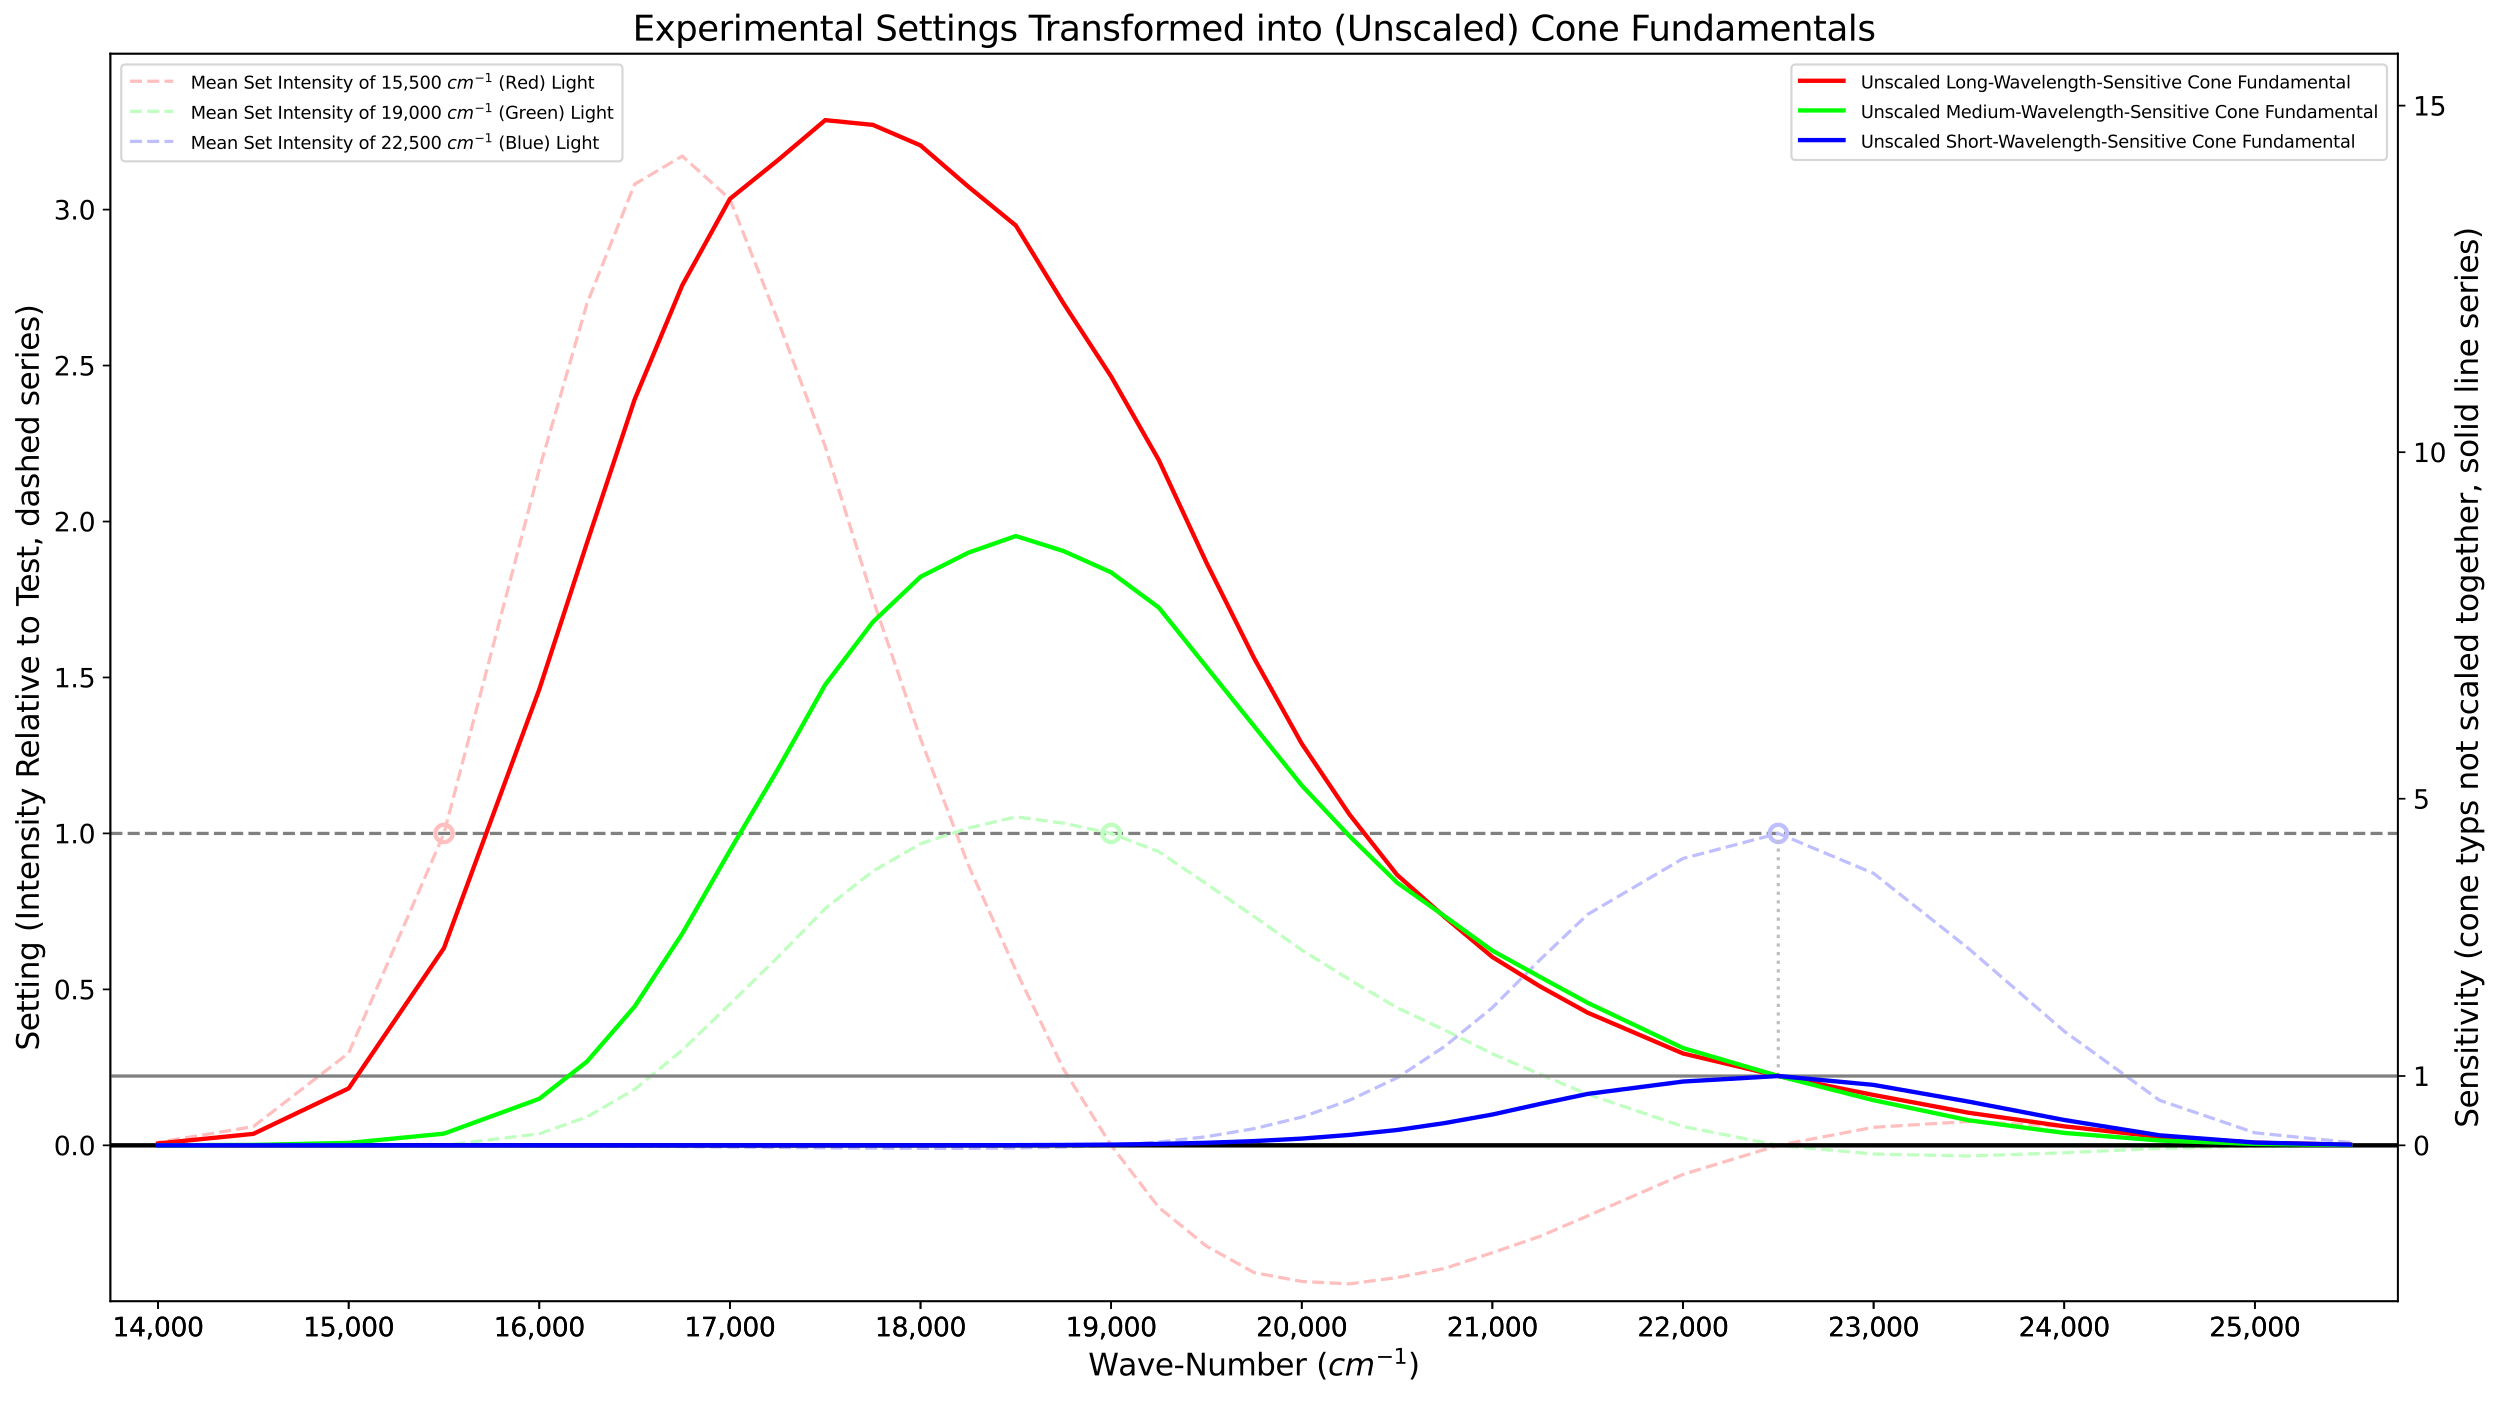 <?xml version="1.0" encoding="utf-8" standalone="no"?>
<!DOCTYPE svg PUBLIC "-//W3C//DTD SVG 1.1//EN"
  "http://www.w3.org/Graphics/SVG/1.1/DTD/svg11.dtd">
<svg height="648pt" version="1.1" viewBox="0 0 1152 648" width="1152pt" xmlns="http://www.w3.org/2000/svg" xmlns:xlink="http://www.w3.org/1999/xlink">
 <defs>
  <style type="text/css">*{stroke-linecap:butt;stroke-linejoin:round;}</style>
 </defs>
 <g id="figure_1">
  <g id="patch_1">
   <path d="M 0 648 
L 1152 648 
L 1152 0 
L 0 0 
z
" style="fill:#ffffff;"/>
  </g>
  <g id="axes_1">
   <g id="patch_2">
    <path d="M 50.87 599.632 
L 1104.91 599.632 
L 1104.91 24.72 
L 50.87 24.72 
z
" style="fill:none;"/>
   </g>
   <g id="line2d_1">
    <path clip-path="url(#pad1dcae292)" d="M 50.87 384.04 
L 1104.91 384.04 
" style="fill:none;stroke:#808080;stroke-dasharray:5.55,2.4;stroke-dashoffset:0;stroke-width:1.5;"/>
   </g>
   <g id="line2d_2">
    <path clip-path="url(#pad1dcae292)" d="M 1082.951 527.445 
L 1039.033 526.472 
L 995.114 523.486 
L 951.196 519.045 
L 907.278 516.775 
L 863.359 519.464 
L 819.441 527.768 
L 775.523 541.167 
L 731.604 560.283 
L 709.645 569.696 
L 687.686 577.236 
L 665.727 584.5 
L 643.768 588.697 
L 621.808 591.614 
L 599.849 590.506 
L 577.89 586.409 
L 555.931 574.228 
L 533.972 556.379 
L 512.013 527.768 
L 490.053 492.677 
L 468.094 447.091 
L 446.135 398.487 
L 424.176 340.371 
L 402.217 276.119 
L 380.257 205.727 
L 358.298 147.291 
L 336.339 91.745 
L 314.38 71.909 
L 292.421 84.879 
L 270.462 139.94 
L 248.502 216.281 
L 204.584 384.04 
L 160.666 485.23 
L 116.748 519.145 
L 72.829 526.368 
" style="fill:none;stroke:#ffbfbf;stroke-dasharray:5.55,2.4;stroke-dashoffset:0;stroke-width:1.5;"/>
   </g>
   <g id="line2d_3">
    <path clip-path="url(#pad1dcae292)" d="M 1082.951 527.854 
L 1039.033 528.138 
L 995.114 529.157 
L 951.196 531.195 
L 907.278 532.677 
L 863.359 531.785 
L 819.441 527.768 
L 775.523 519.075 
L 731.604 504.23 
L 709.645 495.015 
L 687.686 485.599 
L 665.727 474.661 
L 643.768 464.376 
L 621.808 451.388 
L 599.849 437.764 
L 577.89 422.346 
L 555.931 407.285 
L 533.972 392.461 
L 512.013 384.04 
L 490.053 379.308 
L 468.094 376.416 
L 446.135 381.581 
L 424.176 388.807 
L 402.217 401.459 
L 380.257 418.651 
L 358.298 441.198 
L 336.339 462.65 
L 314.38 483.911 
L 292.421 501.966 
L 270.462 514.664 
L 248.502 522.44 
L 204.584 527.768 
L 160.666 528.034 
L 116.748 527.836 
L 72.829 527.779 
" style="fill:none;stroke:#bfffbf;stroke-dasharray:5.55,2.4;stroke-dashoffset:0;stroke-width:1.5;"/>
   </g>
   <g id="line2d_4">
    <path clip-path="url(#pad1dcae292)" d="M 1082.951 526.447 
L 1039.033 521.988 
L 995.114 507.001 
L 951.196 475.21 
L 907.278 437.213 
L 863.359 402.461 
L 819.441 384.04 
L 775.523 395.606 
L 731.604 421.347 
L 709.645 442.237 
L 687.686 464.311 
L 665.727 482.163 
L 643.768 496.664 
L 621.808 507.002 
L 599.849 514.761 
L 577.89 520.083 
L 555.931 523.787 
L 533.972 526.264 
L 512.013 527.768 
L 490.053 528.561 
L 468.094 528.974 
L 446.135 529.159 
L 424.176 529.169 
L 402.217 529.077 
L 380.257 528.915 
L 358.298 528.718 
L 336.339 528.545 
L 314.38 528.329 
L 292.421 528.147 
L 270.462 527.981 
L 248.502 527.892 
L 204.584 527.768 
L 160.666 527.761 
L 116.748 527.766 
L 72.829 527.767 
" style="fill:none;stroke:#bfbfff;stroke-dasharray:5.55,2.4;stroke-dashoffset:0;stroke-width:1.5;"/>
   </g>
   <g id="matplotlib.axis_1">
    <g id="xtick_1">
     <g id="line2d_5">
      <defs>
       <path d="M 0 0 
L 0 3.5 
" id="mdc6e9db4d0" style="stroke:#000000;stroke-width:0.8;"/>
      </defs>
      <g>
       <use style="stroke:#000000;stroke-width:0.8;" x="72.829" xlink:href="#mdc6e9db4d0" y="599.632"/>
      </g>
     </g>
     <g id="text_1">
      <!-- 14,000 -->
      <g transform="translate(51.835 615.75)scale(0.12 -0.12)">
       <defs>
        <path d="M 794 531 
L 1825 531 
L 1825 4091 
L 703 3866 
L 703 4441 
L 1819 4666 
L 2450 4666 
L 2450 531 
L 3481 531 
L 3481 0 
L 794 0 
L 794 531 
z
" id="DejaVuSans-31" transform="scale(0.016)"/>
        <path d="M 2419 4116 
L 825 1625 
L 2419 1625 
L 2419 4116 
z
M 2253 4666 
L 3047 4666 
L 3047 1625 
L 3713 1625 
L 3713 1100 
L 3047 1100 
L 3047 0 
L 2419 0 
L 2419 1100 
L 313 1100 
L 313 1709 
L 2253 4666 
z
" id="DejaVuSans-34" transform="scale(0.016)"/>
        <path d="M 750 794 
L 1409 794 
L 1409 256 
L 897 -744 
L 494 -744 
L 750 256 
L 750 794 
z
" id="DejaVuSans-2c" transform="scale(0.016)"/>
        <path d="M 2034 4250 
Q 1547 4250 1301 3770 
Q 1056 3291 1056 2328 
Q 1056 1369 1301 889 
Q 1547 409 2034 409 
Q 2525 409 2770 889 
Q 3016 1369 3016 2328 
Q 3016 3291 2770 3770 
Q 2525 4250 2034 4250 
z
M 2034 4750 
Q 2819 4750 3233 4129 
Q 3647 3509 3647 2328 
Q 3647 1150 3233 529 
Q 2819 -91 2034 -91 
Q 1250 -91 836 529 
Q 422 1150 422 2328 
Q 422 3509 836 4129 
Q 1250 4750 2034 4750 
z
" id="DejaVuSans-30" transform="scale(0.016)"/>
       </defs>
       <use xlink:href="#DejaVuSans-31"/>
       <use x="63.623" xlink:href="#DejaVuSans-34"/>
       <use x="127.246" xlink:href="#DejaVuSans-2c"/>
       <use x="159.033" xlink:href="#DejaVuSans-30"/>
       <use x="222.656" xlink:href="#DejaVuSans-30"/>
       <use x="286.279" xlink:href="#DejaVuSans-30"/>
      </g>
     </g>
    </g>
    <g id="xtick_2">
     <g id="line2d_6">
      <g>
       <use style="stroke:#000000;stroke-width:0.8;" x="160.666" xlink:href="#mdc6e9db4d0" y="599.632"/>
      </g>
     </g>
     <g id="text_2">
      <!-- 15,000 -->
      <g transform="translate(139.671 615.75)scale(0.12 -0.12)">
       <defs>
        <path d="M 691 4666 
L 3169 4666 
L 3169 4134 
L 1269 4134 
L 1269 2991 
Q 1406 3038 1543 3061 
Q 1681 3084 1819 3084 
Q 2600 3084 3056 2656 
Q 3513 2228 3513 1497 
Q 3513 744 3044 326 
Q 2575 -91 1722 -91 
Q 1428 -91 1123 -41 
Q 819 9 494 109 
L 494 744 
Q 775 591 1075 516 
Q 1375 441 1709 441 
Q 2250 441 2565 725 
Q 2881 1009 2881 1497 
Q 2881 1984 2565 2268 
Q 2250 2553 1709 2553 
Q 1456 2553 1204 2497 
Q 953 2441 691 2322 
L 691 4666 
z
" id="DejaVuSans-35" transform="scale(0.016)"/>
       </defs>
       <use xlink:href="#DejaVuSans-31"/>
       <use x="63.623" xlink:href="#DejaVuSans-35"/>
       <use x="127.246" xlink:href="#DejaVuSans-2c"/>
       <use x="159.033" xlink:href="#DejaVuSans-30"/>
       <use x="222.656" xlink:href="#DejaVuSans-30"/>
       <use x="286.279" xlink:href="#DejaVuSans-30"/>
      </g>
     </g>
    </g>
    <g id="xtick_3">
     <g id="line2d_7">
      <g>
       <use style="stroke:#000000;stroke-width:0.8;" x="248.502" xlink:href="#mdc6e9db4d0" y="599.632"/>
      </g>
     </g>
     <g id="text_3">
      <!-- 16,000 -->
      <g transform="translate(227.508 615.75)scale(0.12 -0.12)">
       <defs>
        <path d="M 2113 2584 
Q 1688 2584 1439 2293 
Q 1191 2003 1191 1497 
Q 1191 994 1439 701 
Q 1688 409 2113 409 
Q 2538 409 2786 701 
Q 3034 994 3034 1497 
Q 3034 2003 2786 2293 
Q 2538 2584 2113 2584 
z
M 3366 4563 
L 3366 3988 
Q 3128 4100 2886 4159 
Q 2644 4219 2406 4219 
Q 1781 4219 1451 3797 
Q 1122 3375 1075 2522 
Q 1259 2794 1537 2939 
Q 1816 3084 2150 3084 
Q 2853 3084 3261 2657 
Q 3669 2231 3669 1497 
Q 3669 778 3244 343 
Q 2819 -91 2113 -91 
Q 1303 -91 875 529 
Q 447 1150 447 2328 
Q 447 3434 972 4092 
Q 1497 4750 2381 4750 
Q 2619 4750 2861 4703 
Q 3103 4656 3366 4563 
z
" id="DejaVuSans-36" transform="scale(0.016)"/>
       </defs>
       <use xlink:href="#DejaVuSans-31"/>
       <use x="63.623" xlink:href="#DejaVuSans-36"/>
       <use x="127.246" xlink:href="#DejaVuSans-2c"/>
       <use x="159.033" xlink:href="#DejaVuSans-30"/>
       <use x="222.656" xlink:href="#DejaVuSans-30"/>
       <use x="286.279" xlink:href="#DejaVuSans-30"/>
      </g>
     </g>
    </g>
    <g id="xtick_4">
     <g id="line2d_8">
      <g>
       <use style="stroke:#000000;stroke-width:0.8;" x="336.339" xlink:href="#mdc6e9db4d0" y="599.632"/>
      </g>
     </g>
     <g id="text_4">
      <!-- 17,000 -->
      <g transform="translate(315.345 615.75)scale(0.12 -0.12)">
       <defs>
        <path d="M 525 4666 
L 3525 4666 
L 3525 4397 
L 1831 0 
L 1172 0 
L 2766 4134 
L 525 4134 
L 525 4666 
z
" id="DejaVuSans-37" transform="scale(0.016)"/>
       </defs>
       <use xlink:href="#DejaVuSans-31"/>
       <use x="63.623" xlink:href="#DejaVuSans-37"/>
       <use x="127.246" xlink:href="#DejaVuSans-2c"/>
       <use x="159.033" xlink:href="#DejaVuSans-30"/>
       <use x="222.656" xlink:href="#DejaVuSans-30"/>
       <use x="286.279" xlink:href="#DejaVuSans-30"/>
      </g>
     </g>
    </g>
    <g id="xtick_5">
     <g id="line2d_9">
      <g>
       <use style="stroke:#000000;stroke-width:0.8;" x="424.176" xlink:href="#mdc6e9db4d0" y="599.632"/>
      </g>
     </g>
     <g id="text_5">
      <!-- 18,000 -->
      <g transform="translate(403.181 615.75)scale(0.12 -0.12)">
       <defs>
        <path d="M 2034 2216 
Q 1584 2216 1326 1975 
Q 1069 1734 1069 1313 
Q 1069 891 1326 650 
Q 1584 409 2034 409 
Q 2484 409 2743 651 
Q 3003 894 3003 1313 
Q 3003 1734 2745 1975 
Q 2488 2216 2034 2216 
z
M 1403 2484 
Q 997 2584 770 2862 
Q 544 3141 544 3541 
Q 544 4100 942 4425 
Q 1341 4750 2034 4750 
Q 2731 4750 3128 4425 
Q 3525 4100 3525 3541 
Q 3525 3141 3298 2862 
Q 3072 2584 2669 2484 
Q 3125 2378 3379 2068 
Q 3634 1759 3634 1313 
Q 3634 634 3220 271 
Q 2806 -91 2034 -91 
Q 1263 -91 848 271 
Q 434 634 434 1313 
Q 434 1759 690 2068 
Q 947 2378 1403 2484 
z
M 1172 3481 
Q 1172 3119 1398 2916 
Q 1625 2713 2034 2713 
Q 2441 2713 2670 2916 
Q 2900 3119 2900 3481 
Q 2900 3844 2670 4047 
Q 2441 4250 2034 4250 
Q 1625 4250 1398 4047 
Q 1172 3844 1172 3481 
z
" id="DejaVuSans-38" transform="scale(0.016)"/>
       </defs>
       <use xlink:href="#DejaVuSans-31"/>
       <use x="63.623" xlink:href="#DejaVuSans-38"/>
       <use x="127.246" xlink:href="#DejaVuSans-2c"/>
       <use x="159.033" xlink:href="#DejaVuSans-30"/>
       <use x="222.656" xlink:href="#DejaVuSans-30"/>
       <use x="286.279" xlink:href="#DejaVuSans-30"/>
      </g>
     </g>
    </g>
    <g id="xtick_6">
     <g id="line2d_10">
      <g>
       <use style="stroke:#000000;stroke-width:0.8;" x="512.013" xlink:href="#mdc6e9db4d0" y="599.632"/>
      </g>
     </g>
     <g id="text_6">
      <!-- 19,000 -->
      <g transform="translate(491.018 615.75)scale(0.12 -0.12)">
       <defs>
        <path d="M 703 97 
L 703 672 
Q 941 559 1184 500 
Q 1428 441 1663 441 
Q 2288 441 2617 861 
Q 2947 1281 2994 2138 
Q 2813 1869 2534 1725 
Q 2256 1581 1919 1581 
Q 1219 1581 811 2004 
Q 403 2428 403 3163 
Q 403 3881 828 4315 
Q 1253 4750 1959 4750 
Q 2769 4750 3195 4129 
Q 3622 3509 3622 2328 
Q 3622 1225 3098 567 
Q 2575 -91 1691 -91 
Q 1453 -91 1209 -44 
Q 966 3 703 97 
z
M 1959 2075 
Q 2384 2075 2632 2365 
Q 2881 2656 2881 3163 
Q 2881 3666 2632 3958 
Q 2384 4250 1959 4250 
Q 1534 4250 1286 3958 
Q 1038 3666 1038 3163 
Q 1038 2656 1286 2365 
Q 1534 2075 1959 2075 
z
" id="DejaVuSans-39" transform="scale(0.016)"/>
       </defs>
       <use xlink:href="#DejaVuSans-31"/>
       <use x="63.623" xlink:href="#DejaVuSans-39"/>
       <use x="127.246" xlink:href="#DejaVuSans-2c"/>
       <use x="159.033" xlink:href="#DejaVuSans-30"/>
       <use x="222.656" xlink:href="#DejaVuSans-30"/>
       <use x="286.279" xlink:href="#DejaVuSans-30"/>
      </g>
     </g>
    </g>
    <g id="xtick_7">
     <g id="line2d_11">
      <g>
       <use style="stroke:#000000;stroke-width:0.8;" x="599.849" xlink:href="#mdc6e9db4d0" y="599.632"/>
      </g>
     </g>
     <g id="text_7">
      <!-- 20,000 -->
      <g transform="translate(578.855 615.75)scale(0.12 -0.12)">
       <defs>
        <path d="M 1228 531 
L 3431 531 
L 3431 0 
L 469 0 
L 469 531 
Q 828 903 1448 1529 
Q 2069 2156 2228 2338 
Q 2531 2678 2651 2914 
Q 2772 3150 2772 3378 
Q 2772 3750 2511 3984 
Q 2250 4219 1831 4219 
Q 1534 4219 1204 4116 
Q 875 4013 500 3803 
L 500 4441 
Q 881 4594 1212 4672 
Q 1544 4750 1819 4750 
Q 2544 4750 2975 4387 
Q 3406 4025 3406 3419 
Q 3406 3131 3298 2873 
Q 3191 2616 2906 2266 
Q 2828 2175 2409 1742 
Q 1991 1309 1228 531 
z
" id="DejaVuSans-32" transform="scale(0.016)"/>
       </defs>
       <use xlink:href="#DejaVuSans-32"/>
       <use x="63.623" xlink:href="#DejaVuSans-30"/>
       <use x="127.246" xlink:href="#DejaVuSans-2c"/>
       <use x="159.033" xlink:href="#DejaVuSans-30"/>
       <use x="222.656" xlink:href="#DejaVuSans-30"/>
       <use x="286.279" xlink:href="#DejaVuSans-30"/>
      </g>
     </g>
    </g>
    <g id="xtick_8">
     <g id="line2d_12">
      <g>
       <use style="stroke:#000000;stroke-width:0.8;" x="687.686" xlink:href="#mdc6e9db4d0" y="599.632"/>
      </g>
     </g>
     <g id="text_8">
      <!-- 21,000 -->
      <g transform="translate(666.691 615.75)scale(0.12 -0.12)">
       <use xlink:href="#DejaVuSans-32"/>
       <use x="63.623" xlink:href="#DejaVuSans-31"/>
       <use x="127.246" xlink:href="#DejaVuSans-2c"/>
       <use x="159.033" xlink:href="#DejaVuSans-30"/>
       <use x="222.656" xlink:href="#DejaVuSans-30"/>
       <use x="286.279" xlink:href="#DejaVuSans-30"/>
      </g>
     </g>
    </g>
    <g id="xtick_9">
     <g id="line2d_13">
      <g>
       <use style="stroke:#000000;stroke-width:0.8;" x="775.523" xlink:href="#mdc6e9db4d0" y="599.632"/>
      </g>
     </g>
     <g id="text_9">
      <!-- 22,000 -->
      <g transform="translate(754.528 615.75)scale(0.12 -0.12)">
       <use xlink:href="#DejaVuSans-32"/>
       <use x="63.623" xlink:href="#DejaVuSans-32"/>
       <use x="127.246" xlink:href="#DejaVuSans-2c"/>
       <use x="159.033" xlink:href="#DejaVuSans-30"/>
       <use x="222.656" xlink:href="#DejaVuSans-30"/>
       <use x="286.279" xlink:href="#DejaVuSans-30"/>
      </g>
     </g>
    </g>
    <g id="xtick_10">
     <g id="line2d_14">
      <g>
       <use style="stroke:#000000;stroke-width:0.8;" x="863.359" xlink:href="#mdc6e9db4d0" y="599.632"/>
      </g>
     </g>
     <g id="text_10">
      <!-- 23,000 -->
      <g transform="translate(842.365 615.75)scale(0.12 -0.12)">
       <defs>
        <path d="M 2597 2516 
Q 3050 2419 3304 2112 
Q 3559 1806 3559 1356 
Q 3559 666 3084 287 
Q 2609 -91 1734 -91 
Q 1441 -91 1130 -33 
Q 819 25 488 141 
L 488 750 
Q 750 597 1062 519 
Q 1375 441 1716 441 
Q 2309 441 2620 675 
Q 2931 909 2931 1356 
Q 2931 1769 2642 2001 
Q 2353 2234 1838 2234 
L 1294 2234 
L 1294 2753 
L 1863 2753 
Q 2328 2753 2575 2939 
Q 2822 3125 2822 3475 
Q 2822 3834 2567 4026 
Q 2313 4219 1838 4219 
Q 1578 4219 1281 4162 
Q 984 4106 628 3988 
L 628 4550 
Q 988 4650 1302 4700 
Q 1616 4750 1894 4750 
Q 2613 4750 3031 4423 
Q 3450 4097 3450 3541 
Q 3450 3153 3228 2886 
Q 3006 2619 2597 2516 
z
" id="DejaVuSans-33" transform="scale(0.016)"/>
       </defs>
       <use xlink:href="#DejaVuSans-32"/>
       <use x="63.623" xlink:href="#DejaVuSans-33"/>
       <use x="127.246" xlink:href="#DejaVuSans-2c"/>
       <use x="159.033" xlink:href="#DejaVuSans-30"/>
       <use x="222.656" xlink:href="#DejaVuSans-30"/>
       <use x="286.279" xlink:href="#DejaVuSans-30"/>
      </g>
     </g>
    </g>
    <g id="xtick_11">
     <g id="line2d_15">
      <g>
       <use style="stroke:#000000;stroke-width:0.8;" x="951.196" xlink:href="#mdc6e9db4d0" y="599.632"/>
      </g>
     </g>
     <g id="text_11">
      <!-- 24,000 -->
      <g transform="translate(930.201 615.75)scale(0.12 -0.12)">
       <use xlink:href="#DejaVuSans-32"/>
       <use x="63.623" xlink:href="#DejaVuSans-34"/>
       <use x="127.246" xlink:href="#DejaVuSans-2c"/>
       <use x="159.033" xlink:href="#DejaVuSans-30"/>
       <use x="222.656" xlink:href="#DejaVuSans-30"/>
       <use x="286.279" xlink:href="#DejaVuSans-30"/>
      </g>
     </g>
    </g>
    <g id="xtick_12">
     <g id="line2d_16">
      <g>
       <use style="stroke:#000000;stroke-width:0.8;" x="1039.033" xlink:href="#mdc6e9db4d0" y="599.632"/>
      </g>
     </g>
     <g id="text_12">
      <!-- 25,000 -->
      <g transform="translate(1018.038 615.75)scale(0.12 -0.12)">
       <use xlink:href="#DejaVuSans-32"/>
       <use x="63.623" xlink:href="#DejaVuSans-35"/>
       <use x="127.246" xlink:href="#DejaVuSans-2c"/>
       <use x="159.033" xlink:href="#DejaVuSans-30"/>
       <use x="222.656" xlink:href="#DejaVuSans-30"/>
       <use x="286.279" xlink:href="#DejaVuSans-30"/>
      </g>
     </g>
    </g>
    <g id="text_13">
     <!-- Wave-Number ($cm^{-1}$) -->
     <g transform="translate(501.45 633.894)scale(0.14 -0.14)">
      <defs>
       <path d="M 213 4666 
L 850 4666 
L 1831 722 
L 2809 4666 
L 3519 4666 
L 4500 722 
L 5478 4666 
L 6119 4666 
L 4947 0 
L 4153 0 
L 3169 4050 
L 2175 0 
L 1381 0 
L 213 4666 
z
" id="DejaVuSans-57" transform="scale(0.016)"/>
       <path d="M 2194 1759 
Q 1497 1759 1228 1600 
Q 959 1441 959 1056 
Q 959 750 1161 570 
Q 1363 391 1709 391 
Q 2188 391 2477 730 
Q 2766 1069 2766 1631 
L 2766 1759 
L 2194 1759 
z
M 3341 1997 
L 3341 0 
L 2766 0 
L 2766 531 
Q 2569 213 2275 61 
Q 1981 -91 1556 -91 
Q 1019 -91 701 211 
Q 384 513 384 1019 
Q 384 1609 779 1909 
Q 1175 2209 1959 2209 
L 2766 2209 
L 2766 2266 
Q 2766 2663 2505 2880 
Q 2244 3097 1772 3097 
Q 1472 3097 1187 3025 
Q 903 2953 641 2809 
L 641 3341 
Q 956 3463 1253 3523 
Q 1550 3584 1831 3584 
Q 2591 3584 2966 3190 
Q 3341 2797 3341 1997 
z
" id="DejaVuSans-61" transform="scale(0.016)"/>
       <path d="M 191 3500 
L 800 3500 
L 1894 563 
L 2988 3500 
L 3597 3500 
L 2284 0 
L 1503 0 
L 191 3500 
z
" id="DejaVuSans-76" transform="scale(0.016)"/>
       <path d="M 3597 1894 
L 3597 1613 
L 953 1613 
Q 991 1019 1311 708 
Q 1631 397 2203 397 
Q 2534 397 2845 478 
Q 3156 559 3463 722 
L 3463 178 
Q 3153 47 2828 -22 
Q 2503 -91 2169 -91 
Q 1331 -91 842 396 
Q 353 884 353 1716 
Q 353 2575 817 3079 
Q 1281 3584 2069 3584 
Q 2775 3584 3186 3129 
Q 3597 2675 3597 1894 
z
M 3022 2063 
Q 3016 2534 2758 2815 
Q 2500 3097 2075 3097 
Q 1594 3097 1305 2825 
Q 1016 2553 972 2059 
L 3022 2063 
z
" id="DejaVuSans-65" transform="scale(0.016)"/>
       <path d="M 313 2009 
L 1997 2009 
L 1997 1497 
L 313 1497 
L 313 2009 
z
" id="DejaVuSans-2d" transform="scale(0.016)"/>
       <path d="M 628 4666 
L 1478 4666 
L 3547 763 
L 3547 4666 
L 4159 4666 
L 4159 0 
L 3309 0 
L 1241 3903 
L 1241 0 
L 628 0 
L 628 4666 
z
" id="DejaVuSans-4e" transform="scale(0.016)"/>
       <path d="M 544 1381 
L 544 3500 
L 1119 3500 
L 1119 1403 
Q 1119 906 1312 657 
Q 1506 409 1894 409 
Q 2359 409 2629 706 
Q 2900 1003 2900 1516 
L 2900 3500 
L 3475 3500 
L 3475 0 
L 2900 0 
L 2900 538 
Q 2691 219 2414 64 
Q 2138 -91 1772 -91 
Q 1169 -91 856 284 
Q 544 659 544 1381 
z
M 1991 3584 
L 1991 3584 
z
" id="DejaVuSans-75" transform="scale(0.016)"/>
       <path d="M 3328 2828 
Q 3544 3216 3844 3400 
Q 4144 3584 4550 3584 
Q 5097 3584 5394 3201 
Q 5691 2819 5691 2113 
L 5691 0 
L 5113 0 
L 5113 2094 
Q 5113 2597 4934 2840 
Q 4756 3084 4391 3084 
Q 3944 3084 3684 2787 
Q 3425 2491 3425 1978 
L 3425 0 
L 2847 0 
L 2847 2094 
Q 2847 2600 2669 2842 
Q 2491 3084 2119 3084 
Q 1678 3084 1418 2786 
Q 1159 2488 1159 1978 
L 1159 0 
L 581 0 
L 581 3500 
L 1159 3500 
L 1159 2956 
Q 1356 3278 1631 3431 
Q 1906 3584 2284 3584 
Q 2666 3584 2933 3390 
Q 3200 3197 3328 2828 
z
" id="DejaVuSans-6d" transform="scale(0.016)"/>
       <path d="M 3116 1747 
Q 3116 2381 2855 2742 
Q 2594 3103 2138 3103 
Q 1681 3103 1420 2742 
Q 1159 2381 1159 1747 
Q 1159 1113 1420 752 
Q 1681 391 2138 391 
Q 2594 391 2855 752 
Q 3116 1113 3116 1747 
z
M 1159 2969 
Q 1341 3281 1617 3432 
Q 1894 3584 2278 3584 
Q 2916 3584 3314 3078 
Q 3713 2572 3713 1747 
Q 3713 922 3314 415 
Q 2916 -91 2278 -91 
Q 1894 -91 1617 61 
Q 1341 213 1159 525 
L 1159 0 
L 581 0 
L 581 4863 
L 1159 4863 
L 1159 2969 
z
" id="DejaVuSans-62" transform="scale(0.016)"/>
       <path d="M 2631 2963 
Q 2534 3019 2420 3045 
Q 2306 3072 2169 3072 
Q 1681 3072 1420 2755 
Q 1159 2438 1159 1844 
L 1159 0 
L 581 0 
L 581 3500 
L 1159 3500 
L 1159 2956 
Q 1341 3275 1631 3429 
Q 1922 3584 2338 3584 
Q 2397 3584 2469 3576 
Q 2541 3569 2628 3553 
L 2631 2963 
z
" id="DejaVuSans-72" transform="scale(0.016)"/>
       <path id="DejaVuSans-20" transform="scale(0.016)"/>
       <path d="M 1984 4856 
Q 1566 4138 1362 3434 
Q 1159 2731 1159 2009 
Q 1159 1288 1364 580 
Q 1569 -128 1984 -844 
L 1484 -844 
Q 1016 -109 783 600 
Q 550 1309 550 2009 
Q 550 2706 781 3412 
Q 1013 4119 1484 4856 
L 1984 4856 
z
" id="DejaVuSans-28" transform="scale(0.016)"/>
       <path d="M 3431 3366 
L 3316 2797 
Q 3109 2947 2876 3022 
Q 2644 3097 2394 3097 
Q 2119 3097 1870 3000 
Q 1622 2903 1453 2725 
Q 1184 2453 1037 2087 
Q 891 1722 891 1331 
Q 891 859 1127 628 
Q 1363 397 1844 397 
Q 2081 397 2348 469 
Q 2616 541 2906 684 
L 2797 116 
Q 2547 13 2283 -39 
Q 2019 -91 1741 -91 
Q 1044 -91 669 257 
Q 294 606 294 1253 
Q 294 1797 489 2255 
Q 684 2713 1069 3078 
Q 1331 3328 1684 3456 
Q 2038 3584 2456 3584 
Q 2700 3584 2940 3529 
Q 3181 3475 3431 3366 
z
" id="DejaVuSans-Oblique-63" transform="scale(0.016)"/>
       <path d="M 5747 2113 
L 5338 0 
L 4763 0 
L 5166 2094 
Q 5191 2228 5203 2325 
Q 5216 2422 5216 2491 
Q 5216 2772 5059 2928 
Q 4903 3084 4622 3084 
Q 4203 3084 3875 2770 
Q 3547 2456 3450 1953 
L 3066 0 
L 2491 0 
L 2900 2094 
Q 2925 2209 2937 2307 
Q 2950 2406 2950 2484 
Q 2950 2769 2794 2926 
Q 2638 3084 2363 3084 
Q 1938 3084 1609 2770 
Q 1281 2456 1184 1953 
L 800 0 
L 225 0 
L 909 3500 
L 1484 3500 
L 1375 2956 
Q 1609 3263 1923 3423 
Q 2238 3584 2597 3584 
Q 2978 3584 3223 3384 
Q 3469 3184 3519 2828 
Q 3781 3197 4126 3390 
Q 4472 3584 4856 3584 
Q 5306 3584 5551 3325 
Q 5797 3066 5797 2591 
Q 5797 2488 5784 2364 
Q 5772 2241 5747 2113 
z
" id="DejaVuSans-Oblique-6d" transform="scale(0.016)"/>
       <path d="M 678 2272 
L 4684 2272 
L 4684 1741 
L 678 1741 
L 678 2272 
z
" id="DejaVuSans-2212" transform="scale(0.016)"/>
       <path d="M 513 4856 
L 1013 4856 
Q 1481 4119 1714 3412 
Q 1947 2706 1947 2009 
Q 1947 1309 1714 600 
Q 1481 -109 1013 -844 
L 513 -844 
Q 928 -128 1133 580 
Q 1338 1288 1338 2009 
Q 1338 2731 1133 3434 
Q 928 4138 513 4856 
z
" id="DejaVuSans-29" transform="scale(0.016)"/>
      </defs>
      <use transform="translate(0 0.684)" xlink:href="#DejaVuSans-57"/>
      <use transform="translate(98.877 0.684)" xlink:href="#DejaVuSans-61"/>
      <use transform="translate(160.156 0.684)" xlink:href="#DejaVuSans-76"/>
      <use transform="translate(219.336 0.684)" xlink:href="#DejaVuSans-65"/>
      <use transform="translate(280.859 0.684)" xlink:href="#DejaVuSans-2d"/>
      <use transform="translate(316.943 0.684)" xlink:href="#DejaVuSans-4e"/>
      <use transform="translate(391.748 0.684)" xlink:href="#DejaVuSans-75"/>
      <use transform="translate(455.127 0.684)" xlink:href="#DejaVuSans-6d"/>
      <use transform="translate(552.539 0.684)" xlink:href="#DejaVuSans-62"/>
      <use transform="translate(616.016 0.684)" xlink:href="#DejaVuSans-65"/>
      <use transform="translate(677.539 0.684)" xlink:href="#DejaVuSans-72"/>
      <use transform="translate(718.652 0.684)" xlink:href="#DejaVuSans-20"/>
      <use transform="translate(750.439 0.684)" xlink:href="#DejaVuSans-28"/>
      <use transform="translate(789.453 0.684)" xlink:href="#DejaVuSans-Oblique-63"/>
      <use transform="translate(844.434 0.684)" xlink:href="#DejaVuSans-Oblique-6d"/>
      <use transform="translate(946.496 38.966)scale(0.7)" xlink:href="#DejaVuSans-2212"/>
      <use transform="translate(1005.148 38.966)scale(0.7)" xlink:href="#DejaVuSans-31"/>
      <use transform="translate(1052.418 0.684)" xlink:href="#DejaVuSans-29"/>
     </g>
    </g>
   </g>
   <g id="matplotlib.axis_2">
    <g id="ytick_1">
     <g id="line2d_17">
      <defs>
       <path d="M 0 0 
L -3.5 0 
" id="m3e12ec11f2" style="stroke:#000000;stroke-width:0.8;"/>
      </defs>
      <g>
       <use style="stroke:#000000;stroke-width:0.8;" x="50.87" xlink:href="#m3e12ec11f2" y="527.768"/>
      </g>
     </g>
     <g id="text_14">
      <!-- 0.0 -->
      <g transform="translate(24.786 532.327)scale(0.12 -0.12)">
       <defs>
        <path d="M 684 794 
L 1344 794 
L 1344 0 
L 684 0 
L 684 794 
z
" id="DejaVuSans-2e" transform="scale(0.016)"/>
       </defs>
       <use xlink:href="#DejaVuSans-30"/>
       <use x="63.623" xlink:href="#DejaVuSans-2e"/>
       <use x="95.41" xlink:href="#DejaVuSans-30"/>
      </g>
     </g>
    </g>
    <g id="ytick_2">
     <g id="line2d_18">
      <g>
       <use style="stroke:#000000;stroke-width:0.8;" x="50.87" xlink:href="#m3e12ec11f2" y="455.904"/>
      </g>
     </g>
     <g id="text_15">
      <!-- 0.5 -->
      <g transform="translate(24.786 460.463)scale(0.12 -0.12)">
       <use xlink:href="#DejaVuSans-30"/>
       <use x="63.623" xlink:href="#DejaVuSans-2e"/>
       <use x="95.41" xlink:href="#DejaVuSans-35"/>
      </g>
     </g>
    </g>
    <g id="ytick_3">
     <g id="line2d_19">
      <g>
       <use style="stroke:#000000;stroke-width:0.8;" x="50.87" xlink:href="#m3e12ec11f2" y="384.04"/>
      </g>
     </g>
     <g id="text_16">
      <!-- 1.0 -->
      <g transform="translate(24.786 388.599)scale(0.12 -0.12)">
       <use xlink:href="#DejaVuSans-31"/>
       <use x="63.623" xlink:href="#DejaVuSans-2e"/>
       <use x="95.41" xlink:href="#DejaVuSans-30"/>
      </g>
     </g>
    </g>
    <g id="ytick_4">
     <g id="line2d_20">
      <g>
       <use style="stroke:#000000;stroke-width:0.8;" x="50.87" xlink:href="#m3e12ec11f2" y="312.176"/>
      </g>
     </g>
     <g id="text_17">
      <!-- 1.5 -->
      <g transform="translate(24.786 316.735)scale(0.12 -0.12)">
       <use xlink:href="#DejaVuSans-31"/>
       <use x="63.623" xlink:href="#DejaVuSans-2e"/>
       <use x="95.41" xlink:href="#DejaVuSans-35"/>
      </g>
     </g>
    </g>
    <g id="ytick_5">
     <g id="line2d_21">
      <g>
       <use style="stroke:#000000;stroke-width:0.8;" x="50.87" xlink:href="#m3e12ec11f2" y="240.312"/>
      </g>
     </g>
     <g id="text_18">
      <!-- 2.0 -->
      <g transform="translate(24.786 244.871)scale(0.12 -0.12)">
       <use xlink:href="#DejaVuSans-32"/>
       <use x="63.623" xlink:href="#DejaVuSans-2e"/>
       <use x="95.41" xlink:href="#DejaVuSans-30"/>
      </g>
     </g>
    </g>
    <g id="ytick_6">
     <g id="line2d_22">
      <g>
       <use style="stroke:#000000;stroke-width:0.8;" x="50.87" xlink:href="#m3e12ec11f2" y="168.448"/>
      </g>
     </g>
     <g id="text_19">
      <!-- 2.5 -->
      <g transform="translate(24.786 173.007)scale(0.12 -0.12)">
       <use xlink:href="#DejaVuSans-32"/>
       <use x="63.623" xlink:href="#DejaVuSans-2e"/>
       <use x="95.41" xlink:href="#DejaVuSans-35"/>
      </g>
     </g>
    </g>
    <g id="ytick_7">
     <g id="line2d_23">
      <g>
       <use style="stroke:#000000;stroke-width:0.8;" x="50.87" xlink:href="#m3e12ec11f2" y="96.584"/>
      </g>
     </g>
     <g id="text_20">
      <!-- 3.0 -->
      <g transform="translate(24.786 101.143)scale(0.12 -0.12)">
       <use xlink:href="#DejaVuSans-33"/>
       <use x="63.623" xlink:href="#DejaVuSans-2e"/>
       <use x="95.41" xlink:href="#DejaVuSans-30"/>
      </g>
     </g>
    </g>
    <g id="text_21">
     <!-- Setting (Intensity Relative to Test, dashed series) -->
     <g transform="translate(17.875 484.081)rotate(-90)scale(0.14 -0.14)">
      <defs>
       <path d="M 3425 4513 
L 3425 3897 
Q 3066 4069 2747 4153 
Q 2428 4238 2131 4238 
Q 1616 4238 1336 4038 
Q 1056 3838 1056 3469 
Q 1056 3159 1242 3001 
Q 1428 2844 1947 2747 
L 2328 2669 
Q 3034 2534 3370 2195 
Q 3706 1856 3706 1288 
Q 3706 609 3251 259 
Q 2797 -91 1919 -91 
Q 1588 -91 1214 -16 
Q 841 59 441 206 
L 441 856 
Q 825 641 1194 531 
Q 1563 422 1919 422 
Q 2459 422 2753 634 
Q 3047 847 3047 1241 
Q 3047 1584 2836 1778 
Q 2625 1972 2144 2069 
L 1759 2144 
Q 1053 2284 737 2584 
Q 422 2884 422 3419 
Q 422 4038 858 4394 
Q 1294 4750 2059 4750 
Q 2388 4750 2728 4690 
Q 3069 4631 3425 4513 
z
" id="DejaVuSans-53" transform="scale(0.016)"/>
       <path d="M 1172 4494 
L 1172 3500 
L 2356 3500 
L 2356 3053 
L 1172 3053 
L 1172 1153 
Q 1172 725 1289 603 
Q 1406 481 1766 481 
L 2356 481 
L 2356 0 
L 1766 0 
Q 1100 0 847 248 
Q 594 497 594 1153 
L 594 3053 
L 172 3053 
L 172 3500 
L 594 3500 
L 594 4494 
L 1172 4494 
z
" id="DejaVuSans-74" transform="scale(0.016)"/>
       <path d="M 603 3500 
L 1178 3500 
L 1178 0 
L 603 0 
L 603 3500 
z
M 603 4863 
L 1178 4863 
L 1178 4134 
L 603 4134 
L 603 4863 
z
" id="DejaVuSans-69" transform="scale(0.016)"/>
       <path d="M 3513 2113 
L 3513 0 
L 2938 0 
L 2938 2094 
Q 2938 2591 2744 2837 
Q 2550 3084 2163 3084 
Q 1697 3084 1428 2787 
Q 1159 2491 1159 1978 
L 1159 0 
L 581 0 
L 581 3500 
L 1159 3500 
L 1159 2956 
Q 1366 3272 1645 3428 
Q 1925 3584 2291 3584 
Q 2894 3584 3203 3211 
Q 3513 2838 3513 2113 
z
" id="DejaVuSans-6e" transform="scale(0.016)"/>
       <path d="M 2906 1791 
Q 2906 2416 2648 2759 
Q 2391 3103 1925 3103 
Q 1463 3103 1205 2759 
Q 947 2416 947 1791 
Q 947 1169 1205 825 
Q 1463 481 1925 481 
Q 2391 481 2648 825 
Q 2906 1169 2906 1791 
z
M 3481 434 
Q 3481 -459 3084 -895 
Q 2688 -1331 1869 -1331 
Q 1566 -1331 1297 -1286 
Q 1028 -1241 775 -1147 
L 775 -588 
Q 1028 -725 1275 -790 
Q 1522 -856 1778 -856 
Q 2344 -856 2625 -561 
Q 2906 -266 2906 331 
L 2906 616 
Q 2728 306 2450 153 
Q 2172 0 1784 0 
Q 1141 0 747 490 
Q 353 981 353 1791 
Q 353 2603 747 3093 
Q 1141 3584 1784 3584 
Q 2172 3584 2450 3431 
Q 2728 3278 2906 2969 
L 2906 3500 
L 3481 3500 
L 3481 434 
z
" id="DejaVuSans-67" transform="scale(0.016)"/>
       <path d="M 628 4666 
L 1259 4666 
L 1259 0 
L 628 0 
L 628 4666 
z
" id="DejaVuSans-49" transform="scale(0.016)"/>
       <path d="M 2834 3397 
L 2834 2853 
Q 2591 2978 2328 3040 
Q 2066 3103 1784 3103 
Q 1356 3103 1142 2972 
Q 928 2841 928 2578 
Q 928 2378 1081 2264 
Q 1234 2150 1697 2047 
L 1894 2003 
Q 2506 1872 2764 1633 
Q 3022 1394 3022 966 
Q 3022 478 2636 193 
Q 2250 -91 1575 -91 
Q 1294 -91 989 -36 
Q 684 19 347 128 
L 347 722 
Q 666 556 975 473 
Q 1284 391 1588 391 
Q 1994 391 2212 530 
Q 2431 669 2431 922 
Q 2431 1156 2273 1281 
Q 2116 1406 1581 1522 
L 1381 1569 
Q 847 1681 609 1914 
Q 372 2147 372 2553 
Q 372 3047 722 3315 
Q 1072 3584 1716 3584 
Q 2034 3584 2315 3537 
Q 2597 3491 2834 3397 
z
" id="DejaVuSans-73" transform="scale(0.016)"/>
       <path d="M 2059 -325 
Q 1816 -950 1584 -1140 
Q 1353 -1331 966 -1331 
L 506 -1331 
L 506 -850 
L 844 -850 
Q 1081 -850 1212 -737 
Q 1344 -625 1503 -206 
L 1606 56 
L 191 3500 
L 800 3500 
L 1894 763 
L 2988 3500 
L 3597 3500 
L 2059 -325 
z
" id="DejaVuSans-79" transform="scale(0.016)"/>
       <path d="M 2841 2188 
Q 3044 2119 3236 1894 
Q 3428 1669 3622 1275 
L 4263 0 
L 3584 0 
L 2988 1197 
Q 2756 1666 2539 1819 
Q 2322 1972 1947 1972 
L 1259 1972 
L 1259 0 
L 628 0 
L 628 4666 
L 2053 4666 
Q 2853 4666 3247 4331 
Q 3641 3997 3641 3322 
Q 3641 2881 3436 2590 
Q 3231 2300 2841 2188 
z
M 1259 4147 
L 1259 2491 
L 2053 2491 
Q 2509 2491 2742 2702 
Q 2975 2913 2975 3322 
Q 2975 3731 2742 3939 
Q 2509 4147 2053 4147 
L 1259 4147 
z
" id="DejaVuSans-52" transform="scale(0.016)"/>
       <path d="M 603 4863 
L 1178 4863 
L 1178 0 
L 603 0 
L 603 4863 
z
" id="DejaVuSans-6c" transform="scale(0.016)"/>
       <path d="M 1959 3097 
Q 1497 3097 1228 2736 
Q 959 2375 959 1747 
Q 959 1119 1226 758 
Q 1494 397 1959 397 
Q 2419 397 2687 759 
Q 2956 1122 2956 1747 
Q 2956 2369 2687 2733 
Q 2419 3097 1959 3097 
z
M 1959 3584 
Q 2709 3584 3137 3096 
Q 3566 2609 3566 1747 
Q 3566 888 3137 398 
Q 2709 -91 1959 -91 
Q 1206 -91 779 398 
Q 353 888 353 1747 
Q 353 2609 779 3096 
Q 1206 3584 1959 3584 
z
" id="DejaVuSans-6f" transform="scale(0.016)"/>
       <path d="M -19 4666 
L 3928 4666 
L 3928 4134 
L 2272 4134 
L 2272 0 
L 1638 0 
L 1638 4134 
L -19 4134 
L -19 4666 
z
" id="DejaVuSans-54" transform="scale(0.016)"/>
       <path d="M 2906 2969 
L 2906 4863 
L 3481 4863 
L 3481 0 
L 2906 0 
L 2906 525 
Q 2725 213 2448 61 
Q 2172 -91 1784 -91 
Q 1150 -91 751 415 
Q 353 922 353 1747 
Q 353 2572 751 3078 
Q 1150 3584 1784 3584 
Q 2172 3584 2448 3432 
Q 2725 3281 2906 2969 
z
M 947 1747 
Q 947 1113 1208 752 
Q 1469 391 1925 391 
Q 2381 391 2643 752 
Q 2906 1113 2906 1747 
Q 2906 2381 2643 2742 
Q 2381 3103 1925 3103 
Q 1469 3103 1208 2742 
Q 947 2381 947 1747 
z
" id="DejaVuSans-64" transform="scale(0.016)"/>
       <path d="M 3513 2113 
L 3513 0 
L 2938 0 
L 2938 2094 
Q 2938 2591 2744 2837 
Q 2550 3084 2163 3084 
Q 1697 3084 1428 2787 
Q 1159 2491 1159 1978 
L 1159 0 
L 581 0 
L 581 4863 
L 1159 4863 
L 1159 2956 
Q 1366 3272 1645 3428 
Q 1925 3584 2291 3584 
Q 2894 3584 3203 3211 
Q 3513 2838 3513 2113 
z
" id="DejaVuSans-68" transform="scale(0.016)"/>
      </defs>
      <use xlink:href="#DejaVuSans-53"/>
      <use x="63.477" xlink:href="#DejaVuSans-65"/>
      <use x="125" xlink:href="#DejaVuSans-74"/>
      <use x="164.209" xlink:href="#DejaVuSans-74"/>
      <use x="203.418" xlink:href="#DejaVuSans-69"/>
      <use x="231.201" xlink:href="#DejaVuSans-6e"/>
      <use x="294.58" xlink:href="#DejaVuSans-67"/>
      <use x="358.057" xlink:href="#DejaVuSans-20"/>
      <use x="389.844" xlink:href="#DejaVuSans-28"/>
      <use x="428.857" xlink:href="#DejaVuSans-49"/>
      <use x="458.35" xlink:href="#DejaVuSans-6e"/>
      <use x="521.729" xlink:href="#DejaVuSans-74"/>
      <use x="560.938" xlink:href="#DejaVuSans-65"/>
      <use x="622.461" xlink:href="#DejaVuSans-6e"/>
      <use x="685.84" xlink:href="#DejaVuSans-73"/>
      <use x="737.939" xlink:href="#DejaVuSans-69"/>
      <use x="765.723" xlink:href="#DejaVuSans-74"/>
      <use x="804.932" xlink:href="#DejaVuSans-79"/>
      <use x="864.111" xlink:href="#DejaVuSans-20"/>
      <use x="895.898" xlink:href="#DejaVuSans-52"/>
      <use x="960.881" xlink:href="#DejaVuSans-65"/>
      <use x="1022.404" xlink:href="#DejaVuSans-6c"/>
      <use x="1050.188" xlink:href="#DejaVuSans-61"/>
      <use x="1111.467" xlink:href="#DejaVuSans-74"/>
      <use x="1150.676" xlink:href="#DejaVuSans-69"/>
      <use x="1178.459" xlink:href="#DejaVuSans-76"/>
      <use x="1237.639" xlink:href="#DejaVuSans-65"/>
      <use x="1299.162" xlink:href="#DejaVuSans-20"/>
      <use x="1330.949" xlink:href="#DejaVuSans-74"/>
      <use x="1370.158" xlink:href="#DejaVuSans-6f"/>
      <use x="1431.34" xlink:href="#DejaVuSans-20"/>
      <use x="1463.127" xlink:href="#DejaVuSans-54"/>
      <use x="1507.211" xlink:href="#DejaVuSans-65"/>
      <use x="1568.734" xlink:href="#DejaVuSans-73"/>
      <use x="1620.834" xlink:href="#DejaVuSans-74"/>
      <use x="1660.043" xlink:href="#DejaVuSans-2c"/>
      <use x="1691.83" xlink:href="#DejaVuSans-20"/>
      <use x="1723.617" xlink:href="#DejaVuSans-64"/>
      <use x="1787.094" xlink:href="#DejaVuSans-61"/>
      <use x="1848.373" xlink:href="#DejaVuSans-73"/>
      <use x="1900.473" xlink:href="#DejaVuSans-68"/>
      <use x="1963.852" xlink:href="#DejaVuSans-65"/>
      <use x="2025.375" xlink:href="#DejaVuSans-64"/>
      <use x="2088.852" xlink:href="#DejaVuSans-20"/>
      <use x="2120.639" xlink:href="#DejaVuSans-73"/>
      <use x="2172.738" xlink:href="#DejaVuSans-65"/>
      <use x="2234.262" xlink:href="#DejaVuSans-72"/>
      <use x="2275.375" xlink:href="#DejaVuSans-69"/>
      <use x="2303.158" xlink:href="#DejaVuSans-65"/>
      <use x="2364.682" xlink:href="#DejaVuSans-73"/>
      <use x="2416.781" xlink:href="#DejaVuSans-29"/>
     </g>
    </g>
   </g>
   <g id="line2d_24">
    <defs>
     <path d="M 0 4 
C 1.061 4 2.078 3.579 2.828 2.828 
C 3.579 2.078 4 1.061 4 0 
C 4 -1.061 3.579 -2.078 2.828 -2.828 
C 2.078 -3.579 1.061 -4 0 -4 
C -1.061 -4 -2.078 -3.579 -2.828 -2.828 
C -3.579 -2.078 -4 -1.061 -4 0 
C -4 1.061 -3.579 2.078 -2.828 2.828 
C -2.078 3.579 -1.061 4 0 4 
z
" id="m0578041f8b" style="stroke:#ffbfbf;stroke-width:2;"/>
    </defs>
    <g clip-path="url(#pad1dcae292)">
     <use style="fill-opacity:0;stroke:#ffbfbf;stroke-width:2;" x="204.584" xlink:href="#m0578041f8b" y="384.04"/>
    </g>
   </g>
   <g id="line2d_25">
    <defs>
     <path d="M 0 4 
C 1.061 4 2.078 3.579 2.828 2.828 
C 3.579 2.078 4 1.061 4 0 
C 4 -1.061 3.579 -2.078 2.828 -2.828 
C 2.078 -3.579 1.061 -4 0 -4 
C -1.061 -4 -2.078 -3.579 -2.828 -2.828 
C -3.579 -2.078 -4 -1.061 -4 0 
C -4 1.061 -3.579 2.078 -2.828 2.828 
C -2.078 3.579 -1.061 4 0 4 
z
" id="m54e23dcb99" style="stroke:#bfffbf;stroke-width:2;"/>
    </defs>
    <g clip-path="url(#pad1dcae292)">
     <use style="fill-opacity:0;stroke:#bfffbf;stroke-width:2;" x="512.013" xlink:href="#m54e23dcb99" y="384.04"/>
    </g>
   </g>
   <g id="line2d_26">
    <defs>
     <path d="M 0 4 
C 1.061 4 2.078 3.579 2.828 2.828 
C 3.579 2.078 4 1.061 4 0 
C 4 -1.061 3.579 -2.078 2.828 -2.828 
C 2.078 -3.579 1.061 -4 0 -4 
C -1.061 -4 -2.078 -3.579 -2.828 -2.828 
C -3.579 -2.078 -4 -1.061 -4 0 
C -4 1.061 -3.579 2.078 -2.828 2.828 
C -2.078 3.579 -1.061 4 0 4 
z
" id="m07344bbaf3" style="stroke:#bfbfff;stroke-width:2;"/>
    </defs>
    <g clip-path="url(#pad1dcae292)">
     <use style="fill-opacity:0;stroke:#bfbfff;stroke-width:2;" x="819.441" xlink:href="#m07344bbaf3" y="384.04"/>
    </g>
   </g>
   <g id="patch_3">
    <path d="M 50.87 599.632 
L 50.87 24.72 
" style="fill:none;stroke:#000000;stroke-linecap:square;stroke-linejoin:miter;stroke-width:0.8;"/>
   </g>
   <g id="patch_4">
    <path d="M 1104.91 599.632 
L 1104.91 24.72 
" style="fill:none;stroke:#000000;stroke-linecap:square;stroke-linejoin:miter;stroke-width:0.8;"/>
   </g>
   <g id="patch_5">
    <path d="M 50.87 599.632 
L 1104.91 599.632 
" style="fill:none;stroke:#000000;stroke-linecap:square;stroke-linejoin:miter;stroke-width:0.8;"/>
   </g>
   <g id="patch_6">
    <path d="M 50.87 24.72 
L 1104.91 24.72 
" style="fill:none;stroke:#000000;stroke-linecap:square;stroke-linejoin:miter;stroke-width:0.8;"/>
   </g>
   <g id="legend_1">
    <g id="patch_7">
     <path d="M 57.87 74.36 
L 284.83 74.36 
Q 286.83 74.36 286.83 72.36 
L 286.83 31.72 
Q 286.83 29.72 284.83 29.72 
L 57.87 29.72 
Q 55.87 29.72 55.87 31.72 
L 55.87 72.36 
Q 55.87 74.36 57.87 74.36 
z
" style="fill:#ffffff;opacity:0.8;stroke:#cccccc;stroke-linejoin:miter;"/>
    </g>
    <g id="line2d_27">
     <path d="M 59.87 37.42 
L 79.87 37.42 
" style="fill:none;stroke:#ffbfbf;stroke-dasharray:5.55,2.4;stroke-dashoffset:0;stroke-width:1.5;"/>
    </g>
    <g id="line2d_28"/>
    <g id="text_22">
     <!-- Mean Set Intensity of 15,500 $cm^{-1}$ (Red) Light -->
     <g transform="translate(87.87 40.92)scale(0.08 -0.08)">
      <defs>
       <path d="M 628 4666 
L 1569 4666 
L 2759 1491 
L 3956 4666 
L 4897 4666 
L 4897 0 
L 4281 0 
L 4281 4097 
L 3078 897 
L 2444 897 
L 1241 4097 
L 1241 0 
L 628 0 
L 628 4666 
z
" id="DejaVuSans-4d" transform="scale(0.016)"/>
       <path d="M 2375 4863 
L 2375 4384 
L 1825 4384 
Q 1516 4384 1395 4259 
Q 1275 4134 1275 3809 
L 1275 3500 
L 2222 3500 
L 2222 3053 
L 1275 3053 
L 1275 0 
L 697 0 
L 697 3053 
L 147 3053 
L 147 3500 
L 697 3500 
L 697 3744 
Q 697 4328 969 4595 
Q 1241 4863 1831 4863 
L 2375 4863 
z
" id="DejaVuSans-66" transform="scale(0.016)"/>
       <path d="M 628 4666 
L 1259 4666 
L 1259 531 
L 3531 531 
L 3531 0 
L 628 0 
L 628 4666 
z
" id="DejaVuSans-4c" transform="scale(0.016)"/>
      </defs>
      <use transform="translate(0 0.684)" xlink:href="#DejaVuSans-4d"/>
      <use transform="translate(86.279 0.684)" xlink:href="#DejaVuSans-65"/>
      <use transform="translate(147.803 0.684)" xlink:href="#DejaVuSans-61"/>
      <use transform="translate(209.082 0.684)" xlink:href="#DejaVuSans-6e"/>
      <use transform="translate(272.461 0.684)" xlink:href="#DejaVuSans-20"/>
      <use transform="translate(304.248 0.684)" xlink:href="#DejaVuSans-53"/>
      <use transform="translate(367.725 0.684)" xlink:href="#DejaVuSans-65"/>
      <use transform="translate(429.248 0.684)" xlink:href="#DejaVuSans-74"/>
      <use transform="translate(468.457 0.684)" xlink:href="#DejaVuSans-20"/>
      <use transform="translate(500.244 0.684)" xlink:href="#DejaVuSans-49"/>
      <use transform="translate(529.736 0.684)" xlink:href="#DejaVuSans-6e"/>
      <use transform="translate(593.115 0.684)" xlink:href="#DejaVuSans-74"/>
      <use transform="translate(632.324 0.684)" xlink:href="#DejaVuSans-65"/>
      <use transform="translate(693.848 0.684)" xlink:href="#DejaVuSans-6e"/>
      <use transform="translate(757.227 0.684)" xlink:href="#DejaVuSans-73"/>
      <use transform="translate(809.326 0.684)" xlink:href="#DejaVuSans-69"/>
      <use transform="translate(837.109 0.684)" xlink:href="#DejaVuSans-74"/>
      <use transform="translate(876.318 0.684)" xlink:href="#DejaVuSans-79"/>
      <use transform="translate(935.498 0.684)" xlink:href="#DejaVuSans-20"/>
      <use transform="translate(967.285 0.684)" xlink:href="#DejaVuSans-6f"/>
      <use transform="translate(1028.467 0.684)" xlink:href="#DejaVuSans-66"/>
      <use transform="translate(1063.672 0.684)" xlink:href="#DejaVuSans-20"/>
      <use transform="translate(1095.459 0.684)" xlink:href="#DejaVuSans-31"/>
      <use transform="translate(1159.082 0.684)" xlink:href="#DejaVuSans-35"/>
      <use transform="translate(1222.705 0.684)" xlink:href="#DejaVuSans-2c"/>
      <use transform="translate(1254.492 0.684)" xlink:href="#DejaVuSans-35"/>
      <use transform="translate(1318.115 0.684)" xlink:href="#DejaVuSans-30"/>
      <use transform="translate(1381.738 0.684)" xlink:href="#DejaVuSans-30"/>
      <use transform="translate(1445.361 0.684)" xlink:href="#DejaVuSans-20"/>
      <use transform="translate(1477.148 0.684)" xlink:href="#DejaVuSans-Oblique-63"/>
      <use transform="translate(1532.129 0.684)" xlink:href="#DejaVuSans-Oblique-6d"/>
      <use transform="translate(1634.191 38.966)scale(0.7)" xlink:href="#DejaVuSans-2212"/>
      <use transform="translate(1692.843 38.966)scale(0.7)" xlink:href="#DejaVuSans-31"/>
      <use transform="translate(1740.114 0.684)" xlink:href="#DejaVuSans-20"/>
      <use transform="translate(1771.901 0.684)" xlink:href="#DejaVuSans-28"/>
      <use transform="translate(1810.915 0.684)" xlink:href="#DejaVuSans-52"/>
      <use transform="translate(1880.397 0.684)" xlink:href="#DejaVuSans-65"/>
      <use transform="translate(1941.92 0.684)" xlink:href="#DejaVuSans-64"/>
      <use transform="translate(2005.397 0.684)" xlink:href="#DejaVuSans-29"/>
      <use transform="translate(2044.411 0.684)" xlink:href="#DejaVuSans-20"/>
      <use transform="translate(2076.198 0.684)" xlink:href="#DejaVuSans-4c"/>
      <use transform="translate(2131.911 0.684)" xlink:href="#DejaVuSans-69"/>
      <use transform="translate(2159.694 0.684)" xlink:href="#DejaVuSans-67"/>
      <use transform="translate(2223.17 0.684)" xlink:href="#DejaVuSans-68"/>
      <use transform="translate(2286.549 0.684)" xlink:href="#DejaVuSans-74"/>
     </g>
    </g>
    <g id="line2d_29">
     <path d="M 59.87 51.3 
L 79.87 51.3 
" style="fill:none;stroke:#bfffbf;stroke-dasharray:5.55,2.4;stroke-dashoffset:0;stroke-width:1.5;"/>
    </g>
    <g id="line2d_30"/>
    <g id="text_23">
     <!-- Mean Set Intensity of 19,000 $cm^{-1}$ (Green) Light -->
     <g transform="translate(87.87 54.8)scale(0.08 -0.08)">
      <defs>
       <path d="M 3809 666 
L 3809 1919 
L 2778 1919 
L 2778 2438 
L 4434 2438 
L 4434 434 
Q 4069 175 3628 42 
Q 3188 -91 2688 -91 
Q 1594 -91 976 548 
Q 359 1188 359 2328 
Q 359 3472 976 4111 
Q 1594 4750 2688 4750 
Q 3144 4750 3555 4637 
Q 3966 4525 4313 4306 
L 4313 3634 
Q 3963 3931 3569 4081 
Q 3175 4231 2741 4231 
Q 1884 4231 1454 3753 
Q 1025 3275 1025 2328 
Q 1025 1384 1454 906 
Q 1884 428 2741 428 
Q 3075 428 3337 486 
Q 3600 544 3809 666 
z
" id="DejaVuSans-47" transform="scale(0.016)"/>
      </defs>
      <use transform="translate(0 0.684)" xlink:href="#DejaVuSans-4d"/>
      <use transform="translate(86.279 0.684)" xlink:href="#DejaVuSans-65"/>
      <use transform="translate(147.803 0.684)" xlink:href="#DejaVuSans-61"/>
      <use transform="translate(209.082 0.684)" xlink:href="#DejaVuSans-6e"/>
      <use transform="translate(272.461 0.684)" xlink:href="#DejaVuSans-20"/>
      <use transform="translate(304.248 0.684)" xlink:href="#DejaVuSans-53"/>
      <use transform="translate(367.725 0.684)" xlink:href="#DejaVuSans-65"/>
      <use transform="translate(429.248 0.684)" xlink:href="#DejaVuSans-74"/>
      <use transform="translate(468.457 0.684)" xlink:href="#DejaVuSans-20"/>
      <use transform="translate(500.244 0.684)" xlink:href="#DejaVuSans-49"/>
      <use transform="translate(529.736 0.684)" xlink:href="#DejaVuSans-6e"/>
      <use transform="translate(593.115 0.684)" xlink:href="#DejaVuSans-74"/>
      <use transform="translate(632.324 0.684)" xlink:href="#DejaVuSans-65"/>
      <use transform="translate(693.848 0.684)" xlink:href="#DejaVuSans-6e"/>
      <use transform="translate(757.227 0.684)" xlink:href="#DejaVuSans-73"/>
      <use transform="translate(809.326 0.684)" xlink:href="#DejaVuSans-69"/>
      <use transform="translate(837.109 0.684)" xlink:href="#DejaVuSans-74"/>
      <use transform="translate(876.318 0.684)" xlink:href="#DejaVuSans-79"/>
      <use transform="translate(935.498 0.684)" xlink:href="#DejaVuSans-20"/>
      <use transform="translate(967.285 0.684)" xlink:href="#DejaVuSans-6f"/>
      <use transform="translate(1028.467 0.684)" xlink:href="#DejaVuSans-66"/>
      <use transform="translate(1063.672 0.684)" xlink:href="#DejaVuSans-20"/>
      <use transform="translate(1095.459 0.684)" xlink:href="#DejaVuSans-31"/>
      <use transform="translate(1159.082 0.684)" xlink:href="#DejaVuSans-39"/>
      <use transform="translate(1222.705 0.684)" xlink:href="#DejaVuSans-2c"/>
      <use transform="translate(1254.492 0.684)" xlink:href="#DejaVuSans-30"/>
      <use transform="translate(1318.115 0.684)" xlink:href="#DejaVuSans-30"/>
      <use transform="translate(1381.738 0.684)" xlink:href="#DejaVuSans-30"/>
      <use transform="translate(1445.361 0.684)" xlink:href="#DejaVuSans-20"/>
      <use transform="translate(1477.148 0.684)" xlink:href="#DejaVuSans-Oblique-63"/>
      <use transform="translate(1532.129 0.684)" xlink:href="#DejaVuSans-Oblique-6d"/>
      <use transform="translate(1634.191 38.966)scale(0.7)" xlink:href="#DejaVuSans-2212"/>
      <use transform="translate(1692.843 38.966)scale(0.7)" xlink:href="#DejaVuSans-31"/>
      <use transform="translate(1740.114 0.684)" xlink:href="#DejaVuSans-20"/>
      <use transform="translate(1771.901 0.684)" xlink:href="#DejaVuSans-28"/>
      <use transform="translate(1810.915 0.684)" xlink:href="#DejaVuSans-47"/>
      <use transform="translate(1888.405 0.684)" xlink:href="#DejaVuSans-72"/>
      <use transform="translate(1929.518 0.684)" xlink:href="#DejaVuSans-65"/>
      <use transform="translate(1991.041 0.684)" xlink:href="#DejaVuSans-65"/>
      <use transform="translate(2052.565 0.684)" xlink:href="#DejaVuSans-6e"/>
      <use transform="translate(2115.944 0.684)" xlink:href="#DejaVuSans-29"/>
      <use transform="translate(2154.958 0.684)" xlink:href="#DejaVuSans-20"/>
      <use transform="translate(2186.745 0.684)" xlink:href="#DejaVuSans-4c"/>
      <use transform="translate(2242.458 0.684)" xlink:href="#DejaVuSans-69"/>
      <use transform="translate(2270.241 0.684)" xlink:href="#DejaVuSans-67"/>
      <use transform="translate(2333.717 0.684)" xlink:href="#DejaVuSans-68"/>
      <use transform="translate(2397.096 0.684)" xlink:href="#DejaVuSans-74"/>
     </g>
    </g>
    <g id="line2d_31">
     <path d="M 59.87 65.18 
L 79.87 65.18 
" style="fill:none;stroke:#bfbfff;stroke-dasharray:5.55,2.4;stroke-dashoffset:0;stroke-width:1.5;"/>
    </g>
    <g id="line2d_32"/>
    <g id="text_24">
     <!-- Mean Set Intensity of 22,500 $cm^{-1}$ (Blue) Light -->
     <g transform="translate(87.87 68.68)scale(0.08 -0.08)">
      <defs>
       <path d="M 1259 2228 
L 1259 519 
L 2272 519 
Q 2781 519 3026 730 
Q 3272 941 3272 1375 
Q 3272 1813 3026 2020 
Q 2781 2228 2272 2228 
L 1259 2228 
z
M 1259 4147 
L 1259 2741 
L 2194 2741 
Q 2656 2741 2882 2914 
Q 3109 3088 3109 3444 
Q 3109 3797 2882 3972 
Q 2656 4147 2194 4147 
L 1259 4147 
z
M 628 4666 
L 2241 4666 
Q 2963 4666 3353 4366 
Q 3744 4066 3744 3513 
Q 3744 3084 3544 2831 
Q 3344 2578 2956 2516 
Q 3422 2416 3680 2098 
Q 3938 1781 3938 1306 
Q 3938 681 3513 340 
Q 3088 0 2303 0 
L 628 0 
L 628 4666 
z
" id="DejaVuSans-42" transform="scale(0.016)"/>
      </defs>
      <use transform="translate(0 0.684)" xlink:href="#DejaVuSans-4d"/>
      <use transform="translate(86.279 0.684)" xlink:href="#DejaVuSans-65"/>
      <use transform="translate(147.803 0.684)" xlink:href="#DejaVuSans-61"/>
      <use transform="translate(209.082 0.684)" xlink:href="#DejaVuSans-6e"/>
      <use transform="translate(272.461 0.684)" xlink:href="#DejaVuSans-20"/>
      <use transform="translate(304.248 0.684)" xlink:href="#DejaVuSans-53"/>
      <use transform="translate(367.725 0.684)" xlink:href="#DejaVuSans-65"/>
      <use transform="translate(429.248 0.684)" xlink:href="#DejaVuSans-74"/>
      <use transform="translate(468.457 0.684)" xlink:href="#DejaVuSans-20"/>
      <use transform="translate(500.244 0.684)" xlink:href="#DejaVuSans-49"/>
      <use transform="translate(529.736 0.684)" xlink:href="#DejaVuSans-6e"/>
      <use transform="translate(593.115 0.684)" xlink:href="#DejaVuSans-74"/>
      <use transform="translate(632.324 0.684)" xlink:href="#DejaVuSans-65"/>
      <use transform="translate(693.848 0.684)" xlink:href="#DejaVuSans-6e"/>
      <use transform="translate(757.227 0.684)" xlink:href="#DejaVuSans-73"/>
      <use transform="translate(809.326 0.684)" xlink:href="#DejaVuSans-69"/>
      <use transform="translate(837.109 0.684)" xlink:href="#DejaVuSans-74"/>
      <use transform="translate(876.318 0.684)" xlink:href="#DejaVuSans-79"/>
      <use transform="translate(935.498 0.684)" xlink:href="#DejaVuSans-20"/>
      <use transform="translate(967.285 0.684)" xlink:href="#DejaVuSans-6f"/>
      <use transform="translate(1028.467 0.684)" xlink:href="#DejaVuSans-66"/>
      <use transform="translate(1063.672 0.684)" xlink:href="#DejaVuSans-20"/>
      <use transform="translate(1095.459 0.684)" xlink:href="#DejaVuSans-32"/>
      <use transform="translate(1159.082 0.684)" xlink:href="#DejaVuSans-32"/>
      <use transform="translate(1222.705 0.684)" xlink:href="#DejaVuSans-2c"/>
      <use transform="translate(1254.492 0.684)" xlink:href="#DejaVuSans-35"/>
      <use transform="translate(1318.115 0.684)" xlink:href="#DejaVuSans-30"/>
      <use transform="translate(1381.738 0.684)" xlink:href="#DejaVuSans-30"/>
      <use transform="translate(1445.361 0.684)" xlink:href="#DejaVuSans-20"/>
      <use transform="translate(1477.148 0.684)" xlink:href="#DejaVuSans-Oblique-63"/>
      <use transform="translate(1532.129 0.684)" xlink:href="#DejaVuSans-Oblique-6d"/>
      <use transform="translate(1634.191 38.966)scale(0.7)" xlink:href="#DejaVuSans-2212"/>
      <use transform="translate(1692.843 38.966)scale(0.7)" xlink:href="#DejaVuSans-31"/>
      <use transform="translate(1740.114 0.684)" xlink:href="#DejaVuSans-20"/>
      <use transform="translate(1771.901 0.684)" xlink:href="#DejaVuSans-28"/>
      <use transform="translate(1810.915 0.684)" xlink:href="#DejaVuSans-42"/>
      <use transform="translate(1879.518 0.684)" xlink:href="#DejaVuSans-6c"/>
      <use transform="translate(1907.301 0.684)" xlink:href="#DejaVuSans-75"/>
      <use transform="translate(1970.68 0.684)" xlink:href="#DejaVuSans-65"/>
      <use transform="translate(2032.204 0.684)" xlink:href="#DejaVuSans-29"/>
      <use transform="translate(2071.217 0.684)" xlink:href="#DejaVuSans-20"/>
      <use transform="translate(2103.004 0.684)" xlink:href="#DejaVuSans-4c"/>
      <use transform="translate(2158.717 0.684)" xlink:href="#DejaVuSans-69"/>
      <use transform="translate(2186.5 0.684)" xlink:href="#DejaVuSans-67"/>
      <use transform="translate(2249.977 0.684)" xlink:href="#DejaVuSans-68"/>
      <use transform="translate(2313.356 0.684)" xlink:href="#DejaVuSans-74"/>
     </g>
    </g>
   </g>
  </g>
  <g id="axes_2">
   <g id="patch_8">
    <path d="M 50.87 599.632 
L 1104.91 599.632 
L 1104.91 24.72 
L 50.87 24.72 
z
" style="fill:none;"/>
   </g>
   <g id="line2d_33">
    <path clip-path="url(#pad1dcae292)" d="M 50.87 527.768 
L 1104.91 527.768 
" style="fill:none;stroke:#000000;stroke-linecap:square;stroke-width:2;"/>
   </g>
   <g id="line2d_34">
    <path clip-path="url(#pad1dcae292)" d="M 50.87 495.828 
L 1104.91 495.828 
" style="fill:none;stroke:#808080;stroke-linecap:square;stroke-width:1.5;"/>
   </g>
   <g id="line2d_35">
    <path clip-path="url(#pad1dcae292)" d="M 819.441 495.828 
L 819.441 384.04 
" style="fill:none;stroke:#bfbfbf;stroke-dasharray:1.5,2.475;stroke-dashoffset:0;stroke-width:1.5;"/>
   </g>
   <g id="line2d_36">
    <path clip-path="url(#pad1dcae292)" d="M 1082.951 527.482 
L 1039.033 526.575 
L 995.114 523.867 
L 951.196 519.019 
L 907.278 512.792 
L 863.359 504.571 
L 819.441 495.828 
L 775.523 485.445 
L 731.604 466.663 
L 709.645 454.543 
L 687.686 441.007 
L 665.727 422.608 
L 643.768 403.131 
L 621.808 375.259 
L 599.849 342.698 
L 577.89 303.285 
L 555.931 259.278 
L 533.972 211.998 
L 512.013 173.479 
L 490.053 139.796 
L 468.094 103.928 
L 446.135 85.957 
L 424.176 67.015 
L 402.217 57.542 
L 380.257 55.363 
L 358.298 73.938 
L 336.339 91.645 
L 314.38 131.46 
L 292.421 184.128 
L 270.462 250.216 
L 248.502 317.65 
L 204.584 436.862 
L 160.666 501.516 
L 116.748 522.481 
L 72.829 526.909 
" style="fill:none;stroke:#ff0000;stroke-linecap:square;stroke-width:2;"/>
   </g>
   <g id="line2d_37">
    <path clip-path="url(#pad1dcae292)" d="M 1082.951 527.62 
L 1039.033 527.114 
L 995.114 525.543 
L 951.196 522.056 
L 907.278 516.249 
L 863.359 506.988 
L 819.441 495.828 
L 775.523 482.934 
L 731.604 462.103 
L 709.645 450.171 
L 687.686 438.064 
L 665.727 422.213 
L 643.768 406.701 
L 621.808 385.251 
L 599.849 361.907 
L 577.89 334.615 
L 555.931 307.316 
L 533.972 279.966 
L 512.013 263.759 
L 490.053 253.926 
L 468.094 246.995 
L 446.135 254.698 
L 424.176 265.792 
L 402.217 286.599 
L 380.257 315.501 
L 358.298 354.68 
L 336.339 391.96 
L 314.38 430.221 
L 292.421 463.832 
L 270.462 489.186 
L 248.502 506.316 
L 204.584 522.373 
L 160.666 526.657 
L 116.748 527.569 
L 72.829 527.735 
" style="fill:none;stroke:#00ff00;stroke-linecap:square;stroke-width:2;"/>
   </g>
   <g id="line2d_38">
    <path clip-path="url(#pad1dcae292)" d="M 1082.951 527.475 
L 1039.033 526.484 
L 995.114 523.156 
L 951.196 516.096 
L 907.278 507.656 
L 863.359 499.931 
L 819.441 495.828 
L 775.523 498.378 
L 731.604 504.063 
L 709.645 508.684 
L 687.686 513.567 
L 665.727 517.508 
L 643.768 520.707 
L 621.808 522.973 
L 599.849 524.665 
L 577.89 525.812 
L 555.931 526.599 
L 533.972 527.115 
L 512.013 527.429 
L 490.053 527.594 
L 468.094 527.68 
L 446.135 527.733 
L 424.176 527.752 
L 402.217 527.761 
L 380.257 527.766 
L 358.298 527.768 
L 336.339 527.768 
L 314.38 527.768 
L 292.421 527.768 
L 270.462 527.768 
L 248.502 527.768 
L 204.584 527.768 
L 160.666 527.767 
L 116.748 527.768 
L 72.829 527.768 
" style="fill:none;stroke:#0000ff;stroke-linecap:square;stroke-width:2;"/>
   </g>
   <g id="matplotlib.axis_3">
    <g id="xtick_13">
     <g id="line2d_39">
      <g>
       <use style="stroke:#000000;stroke-width:0.8;" x="72.829" xlink:href="#mdc6e9db4d0" y="599.632"/>
      </g>
     </g>
     <g id="text_25">
      <!-- 14,000 -->
      <g transform="translate(51.835 615.75)scale(0.12 -0.12)">
       <use xlink:href="#DejaVuSans-31"/>
       <use x="63.623" xlink:href="#DejaVuSans-34"/>
       <use x="127.246" xlink:href="#DejaVuSans-2c"/>
       <use x="159.033" xlink:href="#DejaVuSans-30"/>
       <use x="222.656" xlink:href="#DejaVuSans-30"/>
       <use x="286.279" xlink:href="#DejaVuSans-30"/>
      </g>
     </g>
    </g>
    <g id="xtick_14">
     <g id="line2d_40">
      <g>
       <use style="stroke:#000000;stroke-width:0.8;" x="160.666" xlink:href="#mdc6e9db4d0" y="599.632"/>
      </g>
     </g>
     <g id="text_26">
      <!-- 15,000 -->
      <g transform="translate(139.671 615.75)scale(0.12 -0.12)">
       <use xlink:href="#DejaVuSans-31"/>
       <use x="63.623" xlink:href="#DejaVuSans-35"/>
       <use x="127.246" xlink:href="#DejaVuSans-2c"/>
       <use x="159.033" xlink:href="#DejaVuSans-30"/>
       <use x="222.656" xlink:href="#DejaVuSans-30"/>
       <use x="286.279" xlink:href="#DejaVuSans-30"/>
      </g>
     </g>
    </g>
    <g id="xtick_15">
     <g id="line2d_41">
      <g>
       <use style="stroke:#000000;stroke-width:0.8;" x="248.502" xlink:href="#mdc6e9db4d0" y="599.632"/>
      </g>
     </g>
     <g id="text_27">
      <!-- 16,000 -->
      <g transform="translate(227.508 615.75)scale(0.12 -0.12)">
       <use xlink:href="#DejaVuSans-31"/>
       <use x="63.623" xlink:href="#DejaVuSans-36"/>
       <use x="127.246" xlink:href="#DejaVuSans-2c"/>
       <use x="159.033" xlink:href="#DejaVuSans-30"/>
       <use x="222.656" xlink:href="#DejaVuSans-30"/>
       <use x="286.279" xlink:href="#DejaVuSans-30"/>
      </g>
     </g>
    </g>
    <g id="xtick_16">
     <g id="line2d_42">
      <g>
       <use style="stroke:#000000;stroke-width:0.8;" x="336.339" xlink:href="#mdc6e9db4d0" y="599.632"/>
      </g>
     </g>
     <g id="text_28">
      <!-- 17,000 -->
      <g transform="translate(315.345 615.75)scale(0.12 -0.12)">
       <use xlink:href="#DejaVuSans-31"/>
       <use x="63.623" xlink:href="#DejaVuSans-37"/>
       <use x="127.246" xlink:href="#DejaVuSans-2c"/>
       <use x="159.033" xlink:href="#DejaVuSans-30"/>
       <use x="222.656" xlink:href="#DejaVuSans-30"/>
       <use x="286.279" xlink:href="#DejaVuSans-30"/>
      </g>
     </g>
    </g>
    <g id="xtick_17">
     <g id="line2d_43">
      <g>
       <use style="stroke:#000000;stroke-width:0.8;" x="424.176" xlink:href="#mdc6e9db4d0" y="599.632"/>
      </g>
     </g>
     <g id="text_29">
      <!-- 18,000 -->
      <g transform="translate(403.181 615.75)scale(0.12 -0.12)">
       <use xlink:href="#DejaVuSans-31"/>
       <use x="63.623" xlink:href="#DejaVuSans-38"/>
       <use x="127.246" xlink:href="#DejaVuSans-2c"/>
       <use x="159.033" xlink:href="#DejaVuSans-30"/>
       <use x="222.656" xlink:href="#DejaVuSans-30"/>
       <use x="286.279" xlink:href="#DejaVuSans-30"/>
      </g>
     </g>
    </g>
    <g id="xtick_18">
     <g id="line2d_44">
      <g>
       <use style="stroke:#000000;stroke-width:0.8;" x="512.013" xlink:href="#mdc6e9db4d0" y="599.632"/>
      </g>
     </g>
     <g id="text_30">
      <!-- 19,000 -->
      <g transform="translate(491.018 615.75)scale(0.12 -0.12)">
       <use xlink:href="#DejaVuSans-31"/>
       <use x="63.623" xlink:href="#DejaVuSans-39"/>
       <use x="127.246" xlink:href="#DejaVuSans-2c"/>
       <use x="159.033" xlink:href="#DejaVuSans-30"/>
       <use x="222.656" xlink:href="#DejaVuSans-30"/>
       <use x="286.279" xlink:href="#DejaVuSans-30"/>
      </g>
     </g>
    </g>
    <g id="xtick_19">
     <g id="line2d_45">
      <g>
       <use style="stroke:#000000;stroke-width:0.8;" x="599.849" xlink:href="#mdc6e9db4d0" y="599.632"/>
      </g>
     </g>
     <g id="text_31">
      <!-- 20,000 -->
      <g transform="translate(578.855 615.75)scale(0.12 -0.12)">
       <use xlink:href="#DejaVuSans-32"/>
       <use x="63.623" xlink:href="#DejaVuSans-30"/>
       <use x="127.246" xlink:href="#DejaVuSans-2c"/>
       <use x="159.033" xlink:href="#DejaVuSans-30"/>
       <use x="222.656" xlink:href="#DejaVuSans-30"/>
       <use x="286.279" xlink:href="#DejaVuSans-30"/>
      </g>
     </g>
    </g>
    <g id="xtick_20">
     <g id="line2d_46">
      <g>
       <use style="stroke:#000000;stroke-width:0.8;" x="687.686" xlink:href="#mdc6e9db4d0" y="599.632"/>
      </g>
     </g>
     <g id="text_32">
      <!-- 21,000 -->
      <g transform="translate(666.691 615.75)scale(0.12 -0.12)">
       <use xlink:href="#DejaVuSans-32"/>
       <use x="63.623" xlink:href="#DejaVuSans-31"/>
       <use x="127.246" xlink:href="#DejaVuSans-2c"/>
       <use x="159.033" xlink:href="#DejaVuSans-30"/>
       <use x="222.656" xlink:href="#DejaVuSans-30"/>
       <use x="286.279" xlink:href="#DejaVuSans-30"/>
      </g>
     </g>
    </g>
    <g id="xtick_21">
     <g id="line2d_47">
      <g>
       <use style="stroke:#000000;stroke-width:0.8;" x="775.523" xlink:href="#mdc6e9db4d0" y="599.632"/>
      </g>
     </g>
     <g id="text_33">
      <!-- 22,000 -->
      <g transform="translate(754.528 615.75)scale(0.12 -0.12)">
       <use xlink:href="#DejaVuSans-32"/>
       <use x="63.623" xlink:href="#DejaVuSans-32"/>
       <use x="127.246" xlink:href="#DejaVuSans-2c"/>
       <use x="159.033" xlink:href="#DejaVuSans-30"/>
       <use x="222.656" xlink:href="#DejaVuSans-30"/>
       <use x="286.279" xlink:href="#DejaVuSans-30"/>
      </g>
     </g>
    </g>
    <g id="xtick_22">
     <g id="line2d_48">
      <g>
       <use style="stroke:#000000;stroke-width:0.8;" x="863.359" xlink:href="#mdc6e9db4d0" y="599.632"/>
      </g>
     </g>
     <g id="text_34">
      <!-- 23,000 -->
      <g transform="translate(842.365 615.75)scale(0.12 -0.12)">
       <use xlink:href="#DejaVuSans-32"/>
       <use x="63.623" xlink:href="#DejaVuSans-33"/>
       <use x="127.246" xlink:href="#DejaVuSans-2c"/>
       <use x="159.033" xlink:href="#DejaVuSans-30"/>
       <use x="222.656" xlink:href="#DejaVuSans-30"/>
       <use x="286.279" xlink:href="#DejaVuSans-30"/>
      </g>
     </g>
    </g>
    <g id="xtick_23">
     <g id="line2d_49">
      <g>
       <use style="stroke:#000000;stroke-width:0.8;" x="951.196" xlink:href="#mdc6e9db4d0" y="599.632"/>
      </g>
     </g>
     <g id="text_35">
      <!-- 24,000 -->
      <g transform="translate(930.201 615.75)scale(0.12 -0.12)">
       <use xlink:href="#DejaVuSans-32"/>
       <use x="63.623" xlink:href="#DejaVuSans-34"/>
       <use x="127.246" xlink:href="#DejaVuSans-2c"/>
       <use x="159.033" xlink:href="#DejaVuSans-30"/>
       <use x="222.656" xlink:href="#DejaVuSans-30"/>
       <use x="286.279" xlink:href="#DejaVuSans-30"/>
      </g>
     </g>
    </g>
    <g id="xtick_24">
     <g id="line2d_50">
      <g>
       <use style="stroke:#000000;stroke-width:0.8;" x="1039.033" xlink:href="#mdc6e9db4d0" y="599.632"/>
      </g>
     </g>
     <g id="text_36">
      <!-- 25,000 -->
      <g transform="translate(1018.038 615.75)scale(0.12 -0.12)">
       <use xlink:href="#DejaVuSans-32"/>
       <use x="63.623" xlink:href="#DejaVuSans-35"/>
       <use x="127.246" xlink:href="#DejaVuSans-2c"/>
       <use x="159.033" xlink:href="#DejaVuSans-30"/>
       <use x="222.656" xlink:href="#DejaVuSans-30"/>
       <use x="286.279" xlink:href="#DejaVuSans-30"/>
      </g>
     </g>
    </g>
   </g>
   <g id="matplotlib.axis_4">
    <g id="ytick_8">
     <g id="line2d_51">
      <defs>
       <path d="M 0 0 
L 3.5 0 
" id="mb6f09cdef9" style="stroke:#000000;stroke-width:0.8;"/>
      </defs>
      <g>
       <use style="stroke:#000000;stroke-width:0.8;" x="1104.91" xlink:href="#mb6f09cdef9" y="527.768"/>
      </g>
     </g>
     <g id="text_37">
      <!-- 0 -->
      <g transform="translate(1111.91 532.327)scale(0.12 -0.12)">
       <use xlink:href="#DejaVuSans-30"/>
      </g>
     </g>
    </g>
    <g id="ytick_9">
     <g id="line2d_52">
      <g>
       <use style="stroke:#000000;stroke-width:0.8;" x="1104.91" xlink:href="#mb6f09cdef9" y="368.07"/>
      </g>
     </g>
     <g id="text_38">
      <!-- 5 -->
      <g transform="translate(1111.91 372.629)scale(0.12 -0.12)">
       <use xlink:href="#DejaVuSans-35"/>
      </g>
     </g>
    </g>
    <g id="ytick_10">
     <g id="line2d_53">
      <g>
       <use style="stroke:#000000;stroke-width:0.8;" x="1104.91" xlink:href="#mb6f09cdef9" y="208.372"/>
      </g>
     </g>
     <g id="text_39">
      <!-- 10 -->
      <g transform="translate(1111.91 212.932)scale(0.12 -0.12)">
       <use xlink:href="#DejaVuSans-31"/>
       <use x="63.623" xlink:href="#DejaVuSans-30"/>
      </g>
     </g>
    </g>
    <g id="ytick_11">
     <g id="line2d_54">
      <g>
       <use style="stroke:#000000;stroke-width:0.8;" x="1104.91" xlink:href="#mb6f09cdef9" y="48.675"/>
      </g>
     </g>
     <g id="text_40">
      <!-- 15 -->
      <g transform="translate(1111.91 53.234)scale(0.12 -0.12)">
       <use xlink:href="#DejaVuSans-31"/>
       <use x="63.623" xlink:href="#DejaVuSans-35"/>
      </g>
     </g>
    </g>
    <g id="ytick_12">
     <g id="line2d_55">
      <g>
       <use style="stroke:#000000;stroke-width:0.8;" x="1104.91" xlink:href="#mb6f09cdef9" y="495.828"/>
      </g>
     </g>
     <g id="text_41">
      <!-- 1 -->
      <g transform="translate(1111.91 500.388)scale(0.12 -0.12)">
       <use xlink:href="#DejaVuSans-31"/>
      </g>
     </g>
    </g>
    <g id="text_42">
     <!-- Sensitivity (cone typs not scaled together, solid line series) -->
     <g transform="translate(1141.818 519.67)rotate(-90)scale(0.14 -0.14)">
      <defs>
       <path d="M 3122 3366 
L 3122 2828 
Q 2878 2963 2633 3030 
Q 2388 3097 2138 3097 
Q 1578 3097 1268 2742 
Q 959 2388 959 1747 
Q 959 1106 1268 751 
Q 1578 397 2138 397 
Q 2388 397 2633 464 
Q 2878 531 3122 666 
L 3122 134 
Q 2881 22 2623 -34 
Q 2366 -91 2075 -91 
Q 1284 -91 818 406 
Q 353 903 353 1747 
Q 353 2603 823 3093 
Q 1294 3584 2113 3584 
Q 2378 3584 2631 3529 
Q 2884 3475 3122 3366 
z
" id="DejaVuSans-63" transform="scale(0.016)"/>
       <path d="M 1159 525 
L 1159 -1331 
L 581 -1331 
L 581 3500 
L 1159 3500 
L 1159 2969 
Q 1341 3281 1617 3432 
Q 1894 3584 2278 3584 
Q 2916 3584 3314 3078 
Q 3713 2572 3713 1747 
Q 3713 922 3314 415 
Q 2916 -91 2278 -91 
Q 1894 -91 1617 61 
Q 1341 213 1159 525 
z
M 3116 1747 
Q 3116 2381 2855 2742 
Q 2594 3103 2138 3103 
Q 1681 3103 1420 2742 
Q 1159 2381 1159 1747 
Q 1159 1113 1420 752 
Q 1681 391 2138 391 
Q 2594 391 2855 752 
Q 3116 1113 3116 1747 
z
" id="DejaVuSans-70" transform="scale(0.016)"/>
      </defs>
      <use xlink:href="#DejaVuSans-53"/>
      <use x="63.477" xlink:href="#DejaVuSans-65"/>
      <use x="125" xlink:href="#DejaVuSans-6e"/>
      <use x="188.379" xlink:href="#DejaVuSans-73"/>
      <use x="240.479" xlink:href="#DejaVuSans-69"/>
      <use x="268.262" xlink:href="#DejaVuSans-74"/>
      <use x="307.471" xlink:href="#DejaVuSans-69"/>
      <use x="335.254" xlink:href="#DejaVuSans-76"/>
      <use x="394.434" xlink:href="#DejaVuSans-69"/>
      <use x="422.217" xlink:href="#DejaVuSans-74"/>
      <use x="461.426" xlink:href="#DejaVuSans-79"/>
      <use x="520.605" xlink:href="#DejaVuSans-20"/>
      <use x="552.393" xlink:href="#DejaVuSans-28"/>
      <use x="591.406" xlink:href="#DejaVuSans-63"/>
      <use x="646.387" xlink:href="#DejaVuSans-6f"/>
      <use x="707.568" xlink:href="#DejaVuSans-6e"/>
      <use x="770.947" xlink:href="#DejaVuSans-65"/>
      <use x="832.471" xlink:href="#DejaVuSans-20"/>
      <use x="864.258" xlink:href="#DejaVuSans-74"/>
      <use x="903.467" xlink:href="#DejaVuSans-79"/>
      <use x="962.646" xlink:href="#DejaVuSans-70"/>
      <use x="1026.123" xlink:href="#DejaVuSans-73"/>
      <use x="1078.223" xlink:href="#DejaVuSans-20"/>
      <use x="1110.01" xlink:href="#DejaVuSans-6e"/>
      <use x="1173.389" xlink:href="#DejaVuSans-6f"/>
      <use x="1234.57" xlink:href="#DejaVuSans-74"/>
      <use x="1273.779" xlink:href="#DejaVuSans-20"/>
      <use x="1305.566" xlink:href="#DejaVuSans-73"/>
      <use x="1357.666" xlink:href="#DejaVuSans-63"/>
      <use x="1412.646" xlink:href="#DejaVuSans-61"/>
      <use x="1473.926" xlink:href="#DejaVuSans-6c"/>
      <use x="1501.709" xlink:href="#DejaVuSans-65"/>
      <use x="1563.232" xlink:href="#DejaVuSans-64"/>
      <use x="1626.709" xlink:href="#DejaVuSans-20"/>
      <use x="1658.496" xlink:href="#DejaVuSans-74"/>
      <use x="1697.705" xlink:href="#DejaVuSans-6f"/>
      <use x="1758.887" xlink:href="#DejaVuSans-67"/>
      <use x="1822.363" xlink:href="#DejaVuSans-65"/>
      <use x="1883.887" xlink:href="#DejaVuSans-74"/>
      <use x="1923.096" xlink:href="#DejaVuSans-68"/>
      <use x="1986.475" xlink:href="#DejaVuSans-65"/>
      <use x="2047.998" xlink:href="#DejaVuSans-72"/>
      <use x="2089.111" xlink:href="#DejaVuSans-2c"/>
      <use x="2120.898" xlink:href="#DejaVuSans-20"/>
      <use x="2152.686" xlink:href="#DejaVuSans-73"/>
      <use x="2204.785" xlink:href="#DejaVuSans-6f"/>
      <use x="2265.967" xlink:href="#DejaVuSans-6c"/>
      <use x="2293.75" xlink:href="#DejaVuSans-69"/>
      <use x="2321.533" xlink:href="#DejaVuSans-64"/>
      <use x="2385.01" xlink:href="#DejaVuSans-20"/>
      <use x="2416.797" xlink:href="#DejaVuSans-6c"/>
      <use x="2444.58" xlink:href="#DejaVuSans-69"/>
      <use x="2472.363" xlink:href="#DejaVuSans-6e"/>
      <use x="2535.742" xlink:href="#DejaVuSans-65"/>
      <use x="2597.266" xlink:href="#DejaVuSans-20"/>
      <use x="2629.053" xlink:href="#DejaVuSans-73"/>
      <use x="2681.152" xlink:href="#DejaVuSans-65"/>
      <use x="2742.676" xlink:href="#DejaVuSans-72"/>
      <use x="2783.789" xlink:href="#DejaVuSans-69"/>
      <use x="2811.572" xlink:href="#DejaVuSans-65"/>
      <use x="2873.096" xlink:href="#DejaVuSans-73"/>
      <use x="2925.195" xlink:href="#DejaVuSans-29"/>
     </g>
    </g>
   </g>
   <g id="patch_9">
    <path d="M 50.87 599.632 
L 50.87 24.72 
" style="fill:none;stroke:#000000;stroke-linecap:square;stroke-linejoin:miter;stroke-width:0.8;"/>
   </g>
   <g id="patch_10">
    <path d="M 1104.91 599.632 
L 1104.91 24.72 
" style="fill:none;stroke:#000000;stroke-linecap:square;stroke-linejoin:miter;stroke-width:0.8;"/>
   </g>
   <g id="patch_11">
    <path d="M 50.87 599.632 
L 1104.91 599.632 
" style="fill:none;stroke:#000000;stroke-linecap:square;stroke-linejoin:miter;stroke-width:0.8;"/>
   </g>
   <g id="patch_12">
    <path d="M 50.87 24.72 
L 1104.91 24.72 
" style="fill:none;stroke:#000000;stroke-linecap:square;stroke-linejoin:miter;stroke-width:0.8;"/>
   </g>
   <g id="text_43">
    <!-- Experimental Settings Transformed into (Unscaled) Cone Fundamentals -->
    <g transform="translate(291.531 18.72)scale(0.16 -0.16)">
     <defs>
      <path d="M 628 4666 
L 3578 4666 
L 3578 4134 
L 1259 4134 
L 1259 2753 
L 3481 2753 
L 3481 2222 
L 1259 2222 
L 1259 531 
L 3634 531 
L 3634 0 
L 628 0 
L 628 4666 
z
" id="DejaVuSans-45" transform="scale(0.016)"/>
      <path d="M 3513 3500 
L 2247 1797 
L 3578 0 
L 2900 0 
L 1881 1375 
L 863 0 
L 184 0 
L 1544 1831 
L 300 3500 
L 978 3500 
L 1906 2253 
L 2834 3500 
L 3513 3500 
z
" id="DejaVuSans-78" transform="scale(0.016)"/>
      <path d="M 556 4666 
L 1191 4666 
L 1191 1831 
Q 1191 1081 1462 751 
Q 1734 422 2344 422 
Q 2950 422 3222 751 
Q 3494 1081 3494 1831 
L 3494 4666 
L 4128 4666 
L 4128 1753 
Q 4128 841 3676 375 
Q 3225 -91 2344 -91 
Q 1459 -91 1007 375 
Q 556 841 556 1753 
L 556 4666 
z
" id="DejaVuSans-55" transform="scale(0.016)"/>
      <path d="M 4122 4306 
L 4122 3641 
Q 3803 3938 3442 4084 
Q 3081 4231 2675 4231 
Q 1875 4231 1450 3742 
Q 1025 3253 1025 2328 
Q 1025 1406 1450 917 
Q 1875 428 2675 428 
Q 3081 428 3442 575 
Q 3803 722 4122 1019 
L 4122 359 
Q 3791 134 3420 21 
Q 3050 -91 2638 -91 
Q 1578 -91 968 557 
Q 359 1206 359 2328 
Q 359 3453 968 4101 
Q 1578 4750 2638 4750 
Q 3056 4750 3426 4639 
Q 3797 4528 4122 4306 
z
" id="DejaVuSans-43" transform="scale(0.016)"/>
      <path d="M 628 4666 
L 3309 4666 
L 3309 4134 
L 1259 4134 
L 1259 2759 
L 3109 2759 
L 3109 2228 
L 1259 2228 
L 1259 0 
L 628 0 
L 628 4666 
z
" id="DejaVuSans-46" transform="scale(0.016)"/>
     </defs>
     <use xlink:href="#DejaVuSans-45"/>
     <use x="63.184" xlink:href="#DejaVuSans-78"/>
     <use x="122.363" xlink:href="#DejaVuSans-70"/>
     <use x="185.84" xlink:href="#DejaVuSans-65"/>
     <use x="247.363" xlink:href="#DejaVuSans-72"/>
     <use x="288.477" xlink:href="#DejaVuSans-69"/>
     <use x="316.26" xlink:href="#DejaVuSans-6d"/>
     <use x="413.672" xlink:href="#DejaVuSans-65"/>
     <use x="475.195" xlink:href="#DejaVuSans-6e"/>
     <use x="538.574" xlink:href="#DejaVuSans-74"/>
     <use x="577.783" xlink:href="#DejaVuSans-61"/>
     <use x="639.062" xlink:href="#DejaVuSans-6c"/>
     <use x="666.846" xlink:href="#DejaVuSans-20"/>
     <use x="698.633" xlink:href="#DejaVuSans-53"/>
     <use x="762.109" xlink:href="#DejaVuSans-65"/>
     <use x="823.633" xlink:href="#DejaVuSans-74"/>
     <use x="862.842" xlink:href="#DejaVuSans-74"/>
     <use x="902.051" xlink:href="#DejaVuSans-69"/>
     <use x="929.834" xlink:href="#DejaVuSans-6e"/>
     <use x="993.213" xlink:href="#DejaVuSans-67"/>
     <use x="1056.689" xlink:href="#DejaVuSans-73"/>
     <use x="1108.789" xlink:href="#DejaVuSans-20"/>
     <use x="1140.576" xlink:href="#DejaVuSans-54"/>
     <use x="1186.91" xlink:href="#DejaVuSans-72"/>
     <use x="1228.023" xlink:href="#DejaVuSans-61"/>
     <use x="1289.303" xlink:href="#DejaVuSans-6e"/>
     <use x="1352.682" xlink:href="#DejaVuSans-73"/>
     <use x="1404.781" xlink:href="#DejaVuSans-66"/>
     <use x="1439.986" xlink:href="#DejaVuSans-6f"/>
     <use x="1501.168" xlink:href="#DejaVuSans-72"/>
     <use x="1540.531" xlink:href="#DejaVuSans-6d"/>
     <use x="1637.943" xlink:href="#DejaVuSans-65"/>
     <use x="1699.467" xlink:href="#DejaVuSans-64"/>
     <use x="1762.943" xlink:href="#DejaVuSans-20"/>
     <use x="1794.73" xlink:href="#DejaVuSans-69"/>
     <use x="1822.514" xlink:href="#DejaVuSans-6e"/>
     <use x="1885.893" xlink:href="#DejaVuSans-74"/>
     <use x="1925.102" xlink:href="#DejaVuSans-6f"/>
     <use x="1986.283" xlink:href="#DejaVuSans-20"/>
     <use x="2018.07" xlink:href="#DejaVuSans-28"/>
     <use x="2057.084" xlink:href="#DejaVuSans-55"/>
     <use x="2130.277" xlink:href="#DejaVuSans-6e"/>
     <use x="2193.656" xlink:href="#DejaVuSans-73"/>
     <use x="2245.756" xlink:href="#DejaVuSans-63"/>
     <use x="2300.736" xlink:href="#DejaVuSans-61"/>
     <use x="2362.016" xlink:href="#DejaVuSans-6c"/>
     <use x="2389.799" xlink:href="#DejaVuSans-65"/>
     <use x="2451.322" xlink:href="#DejaVuSans-64"/>
     <use x="2514.799" xlink:href="#DejaVuSans-29"/>
     <use x="2553.812" xlink:href="#DejaVuSans-20"/>
     <use x="2585.6" xlink:href="#DejaVuSans-43"/>
     <use x="2655.424" xlink:href="#DejaVuSans-6f"/>
     <use x="2716.605" xlink:href="#DejaVuSans-6e"/>
     <use x="2779.984" xlink:href="#DejaVuSans-65"/>
     <use x="2841.508" xlink:href="#DejaVuSans-20"/>
     <use x="2873.295" xlink:href="#DejaVuSans-46"/>
     <use x="2925.314" xlink:href="#DejaVuSans-75"/>
     <use x="2988.693" xlink:href="#DejaVuSans-6e"/>
     <use x="3052.072" xlink:href="#DejaVuSans-64"/>
     <use x="3115.549" xlink:href="#DejaVuSans-61"/>
     <use x="3176.828" xlink:href="#DejaVuSans-6d"/>
     <use x="3274.24" xlink:href="#DejaVuSans-65"/>
     <use x="3335.764" xlink:href="#DejaVuSans-6e"/>
     <use x="3399.143" xlink:href="#DejaVuSans-74"/>
     <use x="3438.352" xlink:href="#DejaVuSans-61"/>
     <use x="3499.631" xlink:href="#DejaVuSans-6c"/>
     <use x="3527.414" xlink:href="#DejaVuSans-73"/>
    </g>
   </g>
   <g id="legend_2">
    <g id="patch_13">
     <path d="M 827.484 73.711 
L 1097.91 73.711 
Q 1099.91 73.711 1099.91 71.711 
L 1099.91 31.72 
Q 1099.91 29.72 1097.91 29.72 
L 827.484 29.72 
Q 825.484 29.72 825.484 31.72 
L 825.484 71.711 
Q 825.484 73.711 827.484 73.711 
z
" style="fill:#ffffff;opacity:0.8;stroke:#cccccc;stroke-linejoin:miter;"/>
    </g>
    <g id="line2d_56">
     <path d="M 829.484 37.22 
L 849.484 37.22 
" style="fill:none;stroke:#ff0000;stroke-linecap:square;stroke-width:2;"/>
    </g>
    <g id="line2d_57"/>
    <g id="text_44">
     <!-- Unscaled Long-Wavelength-Sensitive Cone Fundamental -->
     <g transform="translate(857.484 40.72)scale(0.08 -0.08)">
      <use xlink:href="#DejaVuSans-55"/>
      <use x="73.193" xlink:href="#DejaVuSans-6e"/>
      <use x="136.572" xlink:href="#DejaVuSans-73"/>
      <use x="188.672" xlink:href="#DejaVuSans-63"/>
      <use x="243.652" xlink:href="#DejaVuSans-61"/>
      <use x="304.932" xlink:href="#DejaVuSans-6c"/>
      <use x="332.715" xlink:href="#DejaVuSans-65"/>
      <use x="394.238" xlink:href="#DejaVuSans-64"/>
      <use x="457.715" xlink:href="#DejaVuSans-20"/>
      <use x="489.502" xlink:href="#DejaVuSans-4c"/>
      <use x="543.465" xlink:href="#DejaVuSans-6f"/>
      <use x="604.646" xlink:href="#DejaVuSans-6e"/>
      <use x="668.025" xlink:href="#DejaVuSans-67"/>
      <use x="731.502" xlink:href="#DejaVuSans-2d"/>
      <use x="763.586" xlink:href="#DejaVuSans-57"/>
      <use x="856.088" xlink:href="#DejaVuSans-61"/>
      <use x="917.367" xlink:href="#DejaVuSans-76"/>
      <use x="976.547" xlink:href="#DejaVuSans-65"/>
      <use x="1038.07" xlink:href="#DejaVuSans-6c"/>
      <use x="1065.854" xlink:href="#DejaVuSans-65"/>
      <use x="1127.377" xlink:href="#DejaVuSans-6e"/>
      <use x="1190.756" xlink:href="#DejaVuSans-67"/>
      <use x="1254.232" xlink:href="#DejaVuSans-74"/>
      <use x="1293.441" xlink:href="#DejaVuSans-68"/>
      <use x="1356.82" xlink:href="#DejaVuSans-2d"/>
      <use x="1392.904" xlink:href="#DejaVuSans-53"/>
      <use x="1456.381" xlink:href="#DejaVuSans-65"/>
      <use x="1517.904" xlink:href="#DejaVuSans-6e"/>
      <use x="1581.283" xlink:href="#DejaVuSans-73"/>
      <use x="1633.383" xlink:href="#DejaVuSans-69"/>
      <use x="1661.166" xlink:href="#DejaVuSans-74"/>
      <use x="1700.375" xlink:href="#DejaVuSans-69"/>
      <use x="1728.158" xlink:href="#DejaVuSans-76"/>
      <use x="1787.338" xlink:href="#DejaVuSans-65"/>
      <use x="1848.861" xlink:href="#DejaVuSans-20"/>
      <use x="1880.648" xlink:href="#DejaVuSans-43"/>
      <use x="1950.473" xlink:href="#DejaVuSans-6f"/>
      <use x="2011.654" xlink:href="#DejaVuSans-6e"/>
      <use x="2075.033" xlink:href="#DejaVuSans-65"/>
      <use x="2136.557" xlink:href="#DejaVuSans-20"/>
      <use x="2168.344" xlink:href="#DejaVuSans-46"/>
      <use x="2220.363" xlink:href="#DejaVuSans-75"/>
      <use x="2283.742" xlink:href="#DejaVuSans-6e"/>
      <use x="2347.121" xlink:href="#DejaVuSans-64"/>
      <use x="2410.598" xlink:href="#DejaVuSans-61"/>
      <use x="2471.877" xlink:href="#DejaVuSans-6d"/>
      <use x="2569.289" xlink:href="#DejaVuSans-65"/>
      <use x="2630.812" xlink:href="#DejaVuSans-6e"/>
      <use x="2694.191" xlink:href="#DejaVuSans-74"/>
      <use x="2733.4" xlink:href="#DejaVuSans-61"/>
      <use x="2794.68" xlink:href="#DejaVuSans-6c"/>
     </g>
    </g>
    <g id="line2d_58">
     <path d="M 829.484 50.884 
L 849.484 50.884 
" style="fill:none;stroke:#00ff00;stroke-linecap:square;stroke-width:2;"/>
    </g>
    <g id="line2d_59"/>
    <g id="text_45">
     <!-- Unscaled Medium-Wavelength-Sensitive Cone Fundamental -->
     <g transform="translate(857.484 54.384)scale(0.08 -0.08)">
      <use xlink:href="#DejaVuSans-55"/>
      <use x="73.193" xlink:href="#DejaVuSans-6e"/>
      <use x="136.572" xlink:href="#DejaVuSans-73"/>
      <use x="188.672" xlink:href="#DejaVuSans-63"/>
      <use x="243.652" xlink:href="#DejaVuSans-61"/>
      <use x="304.932" xlink:href="#DejaVuSans-6c"/>
      <use x="332.715" xlink:href="#DejaVuSans-65"/>
      <use x="394.238" xlink:href="#DejaVuSans-64"/>
      <use x="457.715" xlink:href="#DejaVuSans-20"/>
      <use x="489.502" xlink:href="#DejaVuSans-4d"/>
      <use x="575.781" xlink:href="#DejaVuSans-65"/>
      <use x="637.305" xlink:href="#DejaVuSans-64"/>
      <use x="700.781" xlink:href="#DejaVuSans-69"/>
      <use x="728.564" xlink:href="#DejaVuSans-75"/>
      <use x="791.943" xlink:href="#DejaVuSans-6d"/>
      <use x="889.355" xlink:href="#DejaVuSans-2d"/>
      <use x="921.439" xlink:href="#DejaVuSans-57"/>
      <use x="1013.941" xlink:href="#DejaVuSans-61"/>
      <use x="1075.221" xlink:href="#DejaVuSans-76"/>
      <use x="1134.4" xlink:href="#DejaVuSans-65"/>
      <use x="1195.924" xlink:href="#DejaVuSans-6c"/>
      <use x="1223.707" xlink:href="#DejaVuSans-65"/>
      <use x="1285.23" xlink:href="#DejaVuSans-6e"/>
      <use x="1348.609" xlink:href="#DejaVuSans-67"/>
      <use x="1412.086" xlink:href="#DejaVuSans-74"/>
      <use x="1451.295" xlink:href="#DejaVuSans-68"/>
      <use x="1514.674" xlink:href="#DejaVuSans-2d"/>
      <use x="1550.758" xlink:href="#DejaVuSans-53"/>
      <use x="1614.234" xlink:href="#DejaVuSans-65"/>
      <use x="1675.758" xlink:href="#DejaVuSans-6e"/>
      <use x="1739.137" xlink:href="#DejaVuSans-73"/>
      <use x="1791.236" xlink:href="#DejaVuSans-69"/>
      <use x="1819.02" xlink:href="#DejaVuSans-74"/>
      <use x="1858.229" xlink:href="#DejaVuSans-69"/>
      <use x="1886.012" xlink:href="#DejaVuSans-76"/>
      <use x="1945.191" xlink:href="#DejaVuSans-65"/>
      <use x="2006.715" xlink:href="#DejaVuSans-20"/>
      <use x="2038.502" xlink:href="#DejaVuSans-43"/>
      <use x="2108.326" xlink:href="#DejaVuSans-6f"/>
      <use x="2169.508" xlink:href="#DejaVuSans-6e"/>
      <use x="2232.887" xlink:href="#DejaVuSans-65"/>
      <use x="2294.41" xlink:href="#DejaVuSans-20"/>
      <use x="2326.197" xlink:href="#DejaVuSans-46"/>
      <use x="2378.217" xlink:href="#DejaVuSans-75"/>
      <use x="2441.596" xlink:href="#DejaVuSans-6e"/>
      <use x="2504.975" xlink:href="#DejaVuSans-64"/>
      <use x="2568.451" xlink:href="#DejaVuSans-61"/>
      <use x="2629.73" xlink:href="#DejaVuSans-6d"/>
      <use x="2727.143" xlink:href="#DejaVuSans-65"/>
      <use x="2788.666" xlink:href="#DejaVuSans-6e"/>
      <use x="2852.045" xlink:href="#DejaVuSans-74"/>
      <use x="2891.254" xlink:href="#DejaVuSans-61"/>
      <use x="2952.533" xlink:href="#DejaVuSans-6c"/>
     </g>
    </g>
    <g id="line2d_60">
     <path d="M 829.484 64.547 
L 849.484 64.547 
" style="fill:none;stroke:#0000ff;stroke-linecap:square;stroke-width:2;"/>
    </g>
    <g id="line2d_61"/>
    <g id="text_46">
     <!-- Unscaled Short-Wavelength-Sensitive Cone Fundamental -->
     <g transform="translate(857.484 68.047)scale(0.08 -0.08)">
      <use xlink:href="#DejaVuSans-55"/>
      <use x="73.193" xlink:href="#DejaVuSans-6e"/>
      <use x="136.572" xlink:href="#DejaVuSans-73"/>
      <use x="188.672" xlink:href="#DejaVuSans-63"/>
      <use x="243.652" xlink:href="#DejaVuSans-61"/>
      <use x="304.932" xlink:href="#DejaVuSans-6c"/>
      <use x="332.715" xlink:href="#DejaVuSans-65"/>
      <use x="394.238" xlink:href="#DejaVuSans-64"/>
      <use x="457.715" xlink:href="#DejaVuSans-20"/>
      <use x="489.502" xlink:href="#DejaVuSans-53"/>
      <use x="552.979" xlink:href="#DejaVuSans-68"/>
      <use x="616.357" xlink:href="#DejaVuSans-6f"/>
      <use x="677.539" xlink:href="#DejaVuSans-72"/>
      <use x="718.652" xlink:href="#DejaVuSans-74"/>
      <use x="757.861" xlink:href="#DejaVuSans-2d"/>
      <use x="789.945" xlink:href="#DejaVuSans-57"/>
      <use x="882.447" xlink:href="#DejaVuSans-61"/>
      <use x="943.727" xlink:href="#DejaVuSans-76"/>
      <use x="1002.906" xlink:href="#DejaVuSans-65"/>
      <use x="1064.43" xlink:href="#DejaVuSans-6c"/>
      <use x="1092.213" xlink:href="#DejaVuSans-65"/>
      <use x="1153.736" xlink:href="#DejaVuSans-6e"/>
      <use x="1217.115" xlink:href="#DejaVuSans-67"/>
      <use x="1280.592" xlink:href="#DejaVuSans-74"/>
      <use x="1319.801" xlink:href="#DejaVuSans-68"/>
      <use x="1383.18" xlink:href="#DejaVuSans-2d"/>
      <use x="1419.264" xlink:href="#DejaVuSans-53"/>
      <use x="1482.74" xlink:href="#DejaVuSans-65"/>
      <use x="1544.264" xlink:href="#DejaVuSans-6e"/>
      <use x="1607.643" xlink:href="#DejaVuSans-73"/>
      <use x="1659.742" xlink:href="#DejaVuSans-69"/>
      <use x="1687.525" xlink:href="#DejaVuSans-74"/>
      <use x="1726.734" xlink:href="#DejaVuSans-69"/>
      <use x="1754.518" xlink:href="#DejaVuSans-76"/>
      <use x="1813.697" xlink:href="#DejaVuSans-65"/>
      <use x="1875.221" xlink:href="#DejaVuSans-20"/>
      <use x="1907.008" xlink:href="#DejaVuSans-43"/>
      <use x="1976.832" xlink:href="#DejaVuSans-6f"/>
      <use x="2038.014" xlink:href="#DejaVuSans-6e"/>
      <use x="2101.393" xlink:href="#DejaVuSans-65"/>
      <use x="2162.916" xlink:href="#DejaVuSans-20"/>
      <use x="2194.703" xlink:href="#DejaVuSans-46"/>
      <use x="2246.723" xlink:href="#DejaVuSans-75"/>
      <use x="2310.102" xlink:href="#DejaVuSans-6e"/>
      <use x="2373.48" xlink:href="#DejaVuSans-64"/>
      <use x="2436.957" xlink:href="#DejaVuSans-61"/>
      <use x="2498.236" xlink:href="#DejaVuSans-6d"/>
      <use x="2595.648" xlink:href="#DejaVuSans-65"/>
      <use x="2657.172" xlink:href="#DejaVuSans-6e"/>
      <use x="2720.551" xlink:href="#DejaVuSans-74"/>
      <use x="2759.76" xlink:href="#DejaVuSans-61"/>
      <use x="2821.039" xlink:href="#DejaVuSans-6c"/>
     </g>
    </g>
   </g>
  </g>
 </g>
 <defs>
  <clipPath id="pad1dcae292">
   <rect height="574.912" width="1054.04" x="50.87" y="24.72"/>
  </clipPath>
 </defs>
</svg>
